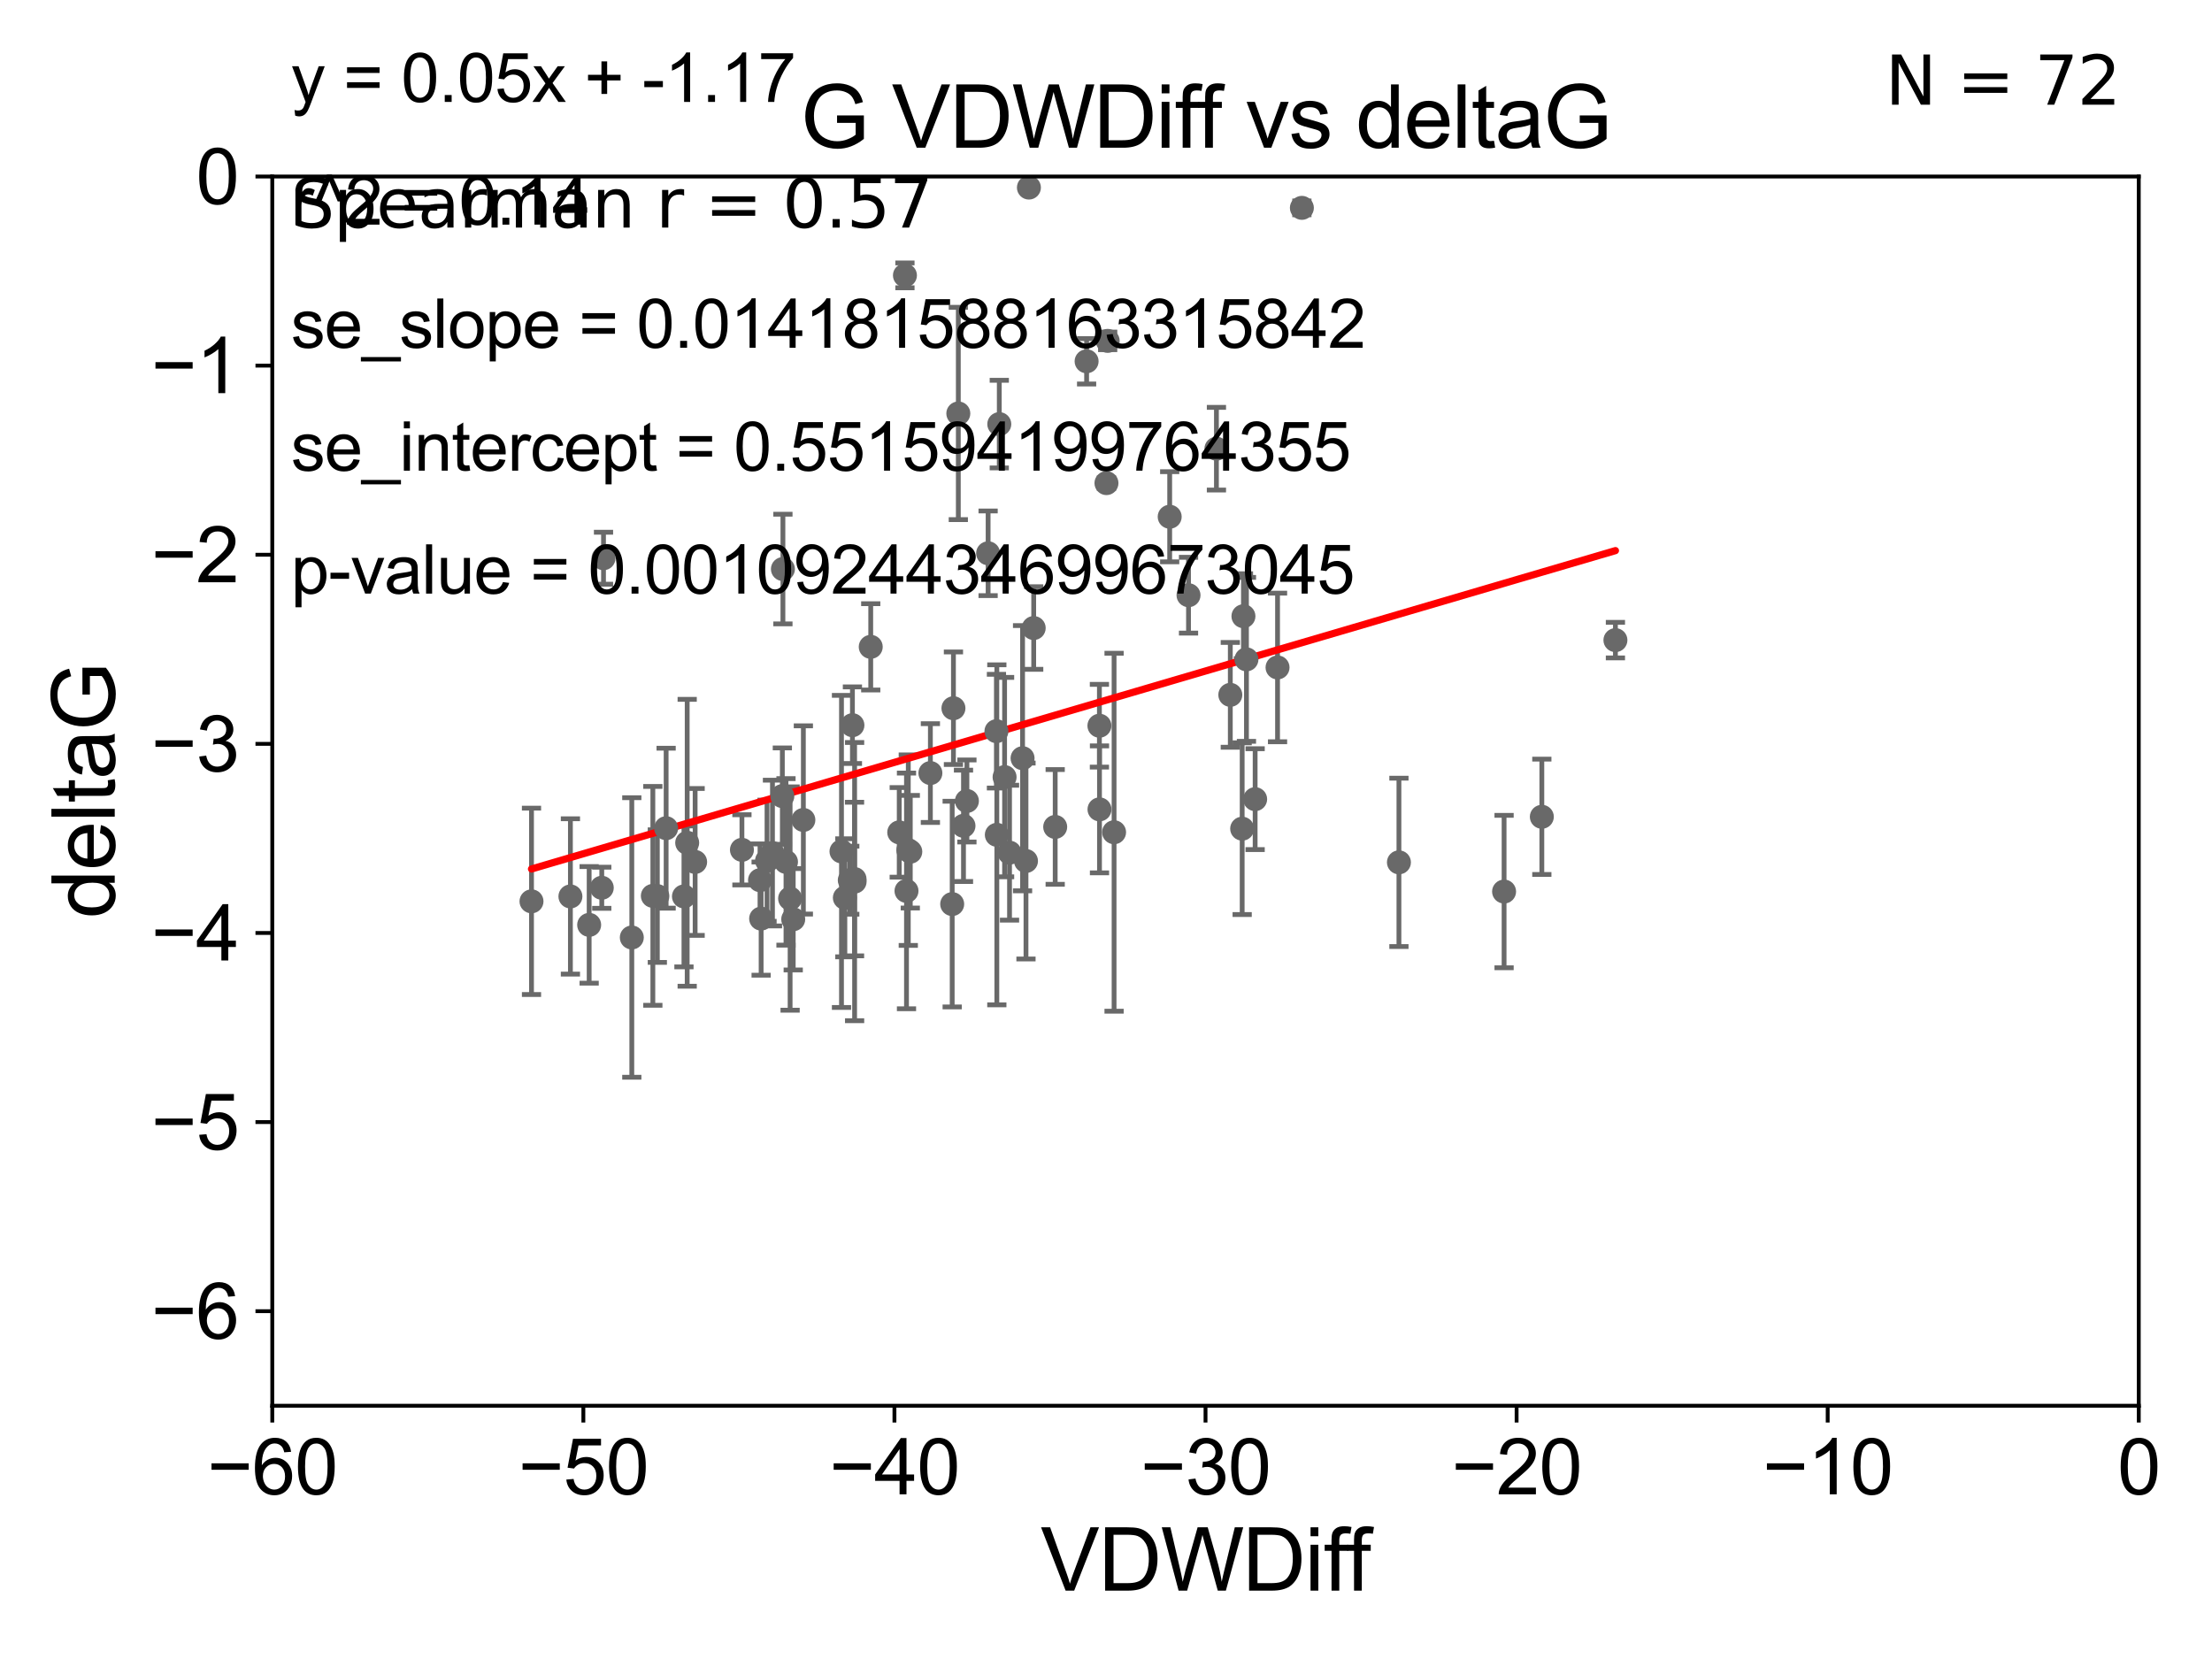 <?xml version="1.0" encoding="utf-8" standalone="no"?>
<!DOCTYPE svg PUBLIC "-//W3C//DTD SVG 1.1//EN"
  "http://www.w3.org/Graphics/SVG/1.1/DTD/svg11.dtd">
<svg xmlns:xlink="http://www.w3.org/1999/xlink" width="460.8pt" height="345.6pt" viewBox="0 0 460.8 345.6" xmlns="http://www.w3.org/2000/svg" version="1.1">
 <defs>
  <style type="text/css">*{stroke-linejoin: round; stroke-linecap: butt}</style>
 </defs>
 <g id="figure_1">
  <g id="patch_1">
   <path d="M 0 345.6 
L 460.8 345.6 
L 460.8 0 
L 0 0 
z
" style="fill: #ffffff"/>
  </g>
  <g id="axes_1">
   <g id="patch_2">
    <path d="M 56.72 292.84 
L 445.545 292.84 
L 445.545 36.775 
L 56.72 36.775 
z
" style="fill: #ffffff"/>
   </g>
   <g id="PathCollection_1">
    <defs>
     <path id="m9759bff5b0" d="M 0 1.118 
C 0.297 1.118 0.581 1 0.791 0.791 
C 1 0.581 1.118 0.297 1.118 0 
C 1.118 -0.297 1 -0.581 0.791 -0.791 
C 0.581 -1 0.297 -1.118 0 -1.118 
C -0.297 -1.118 -0.581 -1 -0.791 -0.791 
C -1 -0.581 -1.118 -0.297 -1.118 0 
C -1.118 0.297 -1 0.581 -0.791 0.791 
C -0.581 1 -0.297 1.118 0 1.118 
z
" style="stroke: #696969"/>
    </defs>
    <g clip-path="url(#p2f717ca258)">
     <use xlink:href="#m9759bff5b0" x="158.326" y="183.361" style="fill: #696969; stroke: #696969"/>
     <use xlink:href="#m9759bff5b0" x="136.001" y="186.627" style="fill: #696969; stroke: #696969"/>
     <use xlink:href="#m9759bff5b0" x="160.919" y="177.712" style="fill: #696969; stroke: #696969"/>
     <use xlink:href="#m9759bff5b0" x="110.721" y="187.766" style="fill: #696969; stroke: #696969"/>
     <use xlink:href="#m9759bff5b0" x="177.024" y="183.361" style="fill: #696969; stroke: #696969"/>
     <use xlink:href="#m9759bff5b0" x="159.786" y="179.304" style="fill: #696969; stroke: #696969"/>
     <use xlink:href="#m9759bff5b0" x="158.558" y="191.362" style="fill: #696969; stroke: #696969"/>
     <use xlink:href="#m9759bff5b0" x="136.936" y="186.675" style="fill: #696969; stroke: #696969"/>
     <use xlink:href="#m9759bff5b0" x="122.733" y="192.668" style="fill: #696969; stroke: #696969"/>
     <use xlink:href="#m9759bff5b0" x="167.356" y="170.809" style="fill: #696969; stroke: #696969"/>
     <use xlink:href="#m9759bff5b0" x="187.327" y="173.397" style="fill: #696969; stroke: #696969"/>
     <use xlink:href="#m9759bff5b0" x="143.154" y="175.566" style="fill: #696969; stroke: #696969"/>
     <use xlink:href="#m9759bff5b0" x="118.828" y="186.743" style="fill: #696969; stroke: #696969"/>
     <use xlink:href="#m9759bff5b0" x="178.015" y="183.121" style="fill: #696969; stroke: #696969"/>
     <use xlink:href="#m9759bff5b0" x="138.767" y="172.527" style="fill: #696969; stroke: #696969"/>
     <use xlink:href="#m9759bff5b0" x="142.48" y="186.741" style="fill: #696969; stroke: #696969"/>
     <use xlink:href="#m9759bff5b0" x="188.839" y="185.595" style="fill: #696969; stroke: #696969"/>
     <use xlink:href="#m9759bff5b0" x="163.736" y="179.547" style="fill: #696969; stroke: #696969"/>
     <use xlink:href="#m9759bff5b0" x="162.976" y="165.842" style="fill: #696969; stroke: #696969"/>
     <use xlink:href="#m9759bff5b0" x="178.03" y="183.656" style="fill: #696969; stroke: #696969"/>
     <use xlink:href="#m9759bff5b0" x="175.297" y="177.365" style="fill: #696969; stroke: #696969"/>
     <use xlink:href="#m9759bff5b0" x="131.617" y="195.295" style="fill: #696969; stroke: #696969"/>
     <use xlink:href="#m9759bff5b0" x="177.576" y="151.072" style="fill: #696969; stroke: #696969"/>
     <use xlink:href="#m9759bff5b0" x="176" y="187.024" style="fill: #696969; stroke: #696969"/>
     <use xlink:href="#m9759bff5b0" x="125.722" y="116.288" style="fill: #696969; stroke: #696969"/>
     <use xlink:href="#m9759bff5b0" x="199.635" y="86.133" style="fill: #696969; stroke: #696969"/>
     <use xlink:href="#m9759bff5b0" x="164.595" y="187.184" style="fill: #696969; stroke: #696969"/>
     <use xlink:href="#m9759bff5b0" x="125.359" y="184.94" style="fill: #696969; stroke: #696969"/>
     <use xlink:href="#m9759bff5b0" x="144.808" y="179.561" style="fill: #696969; stroke: #696969"/>
     <use xlink:href="#m9759bff5b0" x="165.243" y="191.497" style="fill: #696969; stroke: #696969"/>
     <use xlink:href="#m9759bff5b0" x="163.097" y="118.544" style="fill: #696969; stroke: #696969"/>
     <use xlink:href="#m9759bff5b0" x="219.816" y="172.264" style="fill: #696969; stroke: #696969"/>
     <use xlink:href="#m9759bff5b0" x="207.578" y="152.317" style="fill: #696969; stroke: #696969"/>
     <use xlink:href="#m9759bff5b0" x="229.028" y="151.181" style="fill: #696969; stroke: #696969"/>
     <use xlink:href="#m9759bff5b0" x="188.516" y="57.363" style="fill: #696969; stroke: #696969"/>
     <use xlink:href="#m9759bff5b0" x="181.39" y="134.75" style="fill: #696969; stroke: #696969"/>
     <use xlink:href="#m9759bff5b0" x="198.358" y="188.337" style="fill: #696969; stroke: #696969"/>
     <use xlink:href="#m9759bff5b0" x="189.213" y="177.103" style="fill: #696969; stroke: #696969"/>
     <use xlink:href="#m9759bff5b0" x="229.045" y="168.607" style="fill: #696969; stroke: #696969"/>
     <use xlink:href="#m9759bff5b0" x="208.169" y="88.35" style="fill: #696969; stroke: #696969"/>
     <use xlink:href="#m9759bff5b0" x="154.558" y="177.035" style="fill: #696969; stroke: #696969"/>
     <use xlink:href="#m9759bff5b0" x="210.303" y="177.627" style="fill: #696969; stroke: #696969"/>
     <use xlink:href="#m9759bff5b0" x="189.631" y="177.423" style="fill: #696969; stroke: #696969"/>
     <use xlink:href="#m9759bff5b0" x="201.426" y="166.859" style="fill: #696969; stroke: #696969"/>
     <use xlink:href="#m9759bff5b0" x="215.339" y="130.831" style="fill: #696969; stroke: #696969"/>
     <use xlink:href="#m9759bff5b0" x="213.019" y="157.948" style="fill: #696969; stroke: #696969"/>
     <use xlink:href="#m9759bff5b0" x="214.341" y="39.074" style="fill: #696969; stroke: #696969"/>
     <use xlink:href="#m9759bff5b0" x="266.135" y="139.042" style="fill: #696969; stroke: #696969"/>
     <use xlink:href="#m9759bff5b0" x="205.842" y="115.259" style="fill: #696969; stroke: #696969"/>
     <use xlink:href="#m9759bff5b0" x="207.658" y="173.908" style="fill: #696969; stroke: #696969"/>
     <use xlink:href="#m9759bff5b0" x="232.083" y="173.37" style="fill: #696969; stroke: #696969"/>
     <use xlink:href="#m9759bff5b0" x="253.405" y="93.472" style="fill: #696969; stroke: #696969"/>
     <use xlink:href="#m9759bff5b0" x="230.496" y="100.642" style="fill: #696969; stroke: #696969"/>
     <use xlink:href="#m9759bff5b0" x="198.62" y="147.535" style="fill: #696969; stroke: #696969"/>
     <use xlink:href="#m9759bff5b0" x="200.713" y="172.036" style="fill: #696969; stroke: #696969"/>
     <use xlink:href="#m9759bff5b0" x="209.273" y="161.883" style="fill: #696969; stroke: #696969"/>
     <use xlink:href="#m9759bff5b0" x="193.817" y="161.044" style="fill: #696969; stroke: #696969"/>
     <use xlink:href="#m9759bff5b0" x="213.731" y="179.365" style="fill: #696969; stroke: #696969"/>
     <use xlink:href="#m9759bff5b0" x="259.659" y="137.356" style="fill: #696969; stroke: #696969"/>
     <use xlink:href="#m9759bff5b0" x="243.668" y="107.649" style="fill: #696969; stroke: #696969"/>
     <use xlink:href="#m9759bff5b0" x="259.032" y="128.37" style="fill: #696969; stroke: #696969"/>
     <use xlink:href="#m9759bff5b0" x="256.296" y="144.75" style="fill: #696969; stroke: #696969"/>
     <use xlink:href="#m9759bff5b0" x="258.766" y="172.629" style="fill: #696969; stroke: #696969"/>
     <use xlink:href="#m9759bff5b0" x="313.328" y="185.726" style="fill: #696969; stroke: #696969"/>
     <use xlink:href="#m9759bff5b0" x="291.423" y="179.642" style="fill: #696969; stroke: #696969"/>
     <use xlink:href="#m9759bff5b0" x="261.469" y="166.478" style="fill: #696969; stroke: #696969"/>
     <use xlink:href="#m9759bff5b0" x="247.59" y="123.993" style="fill: #696969; stroke: #696969"/>
     <use xlink:href="#m9759bff5b0" x="226.36" y="75.265" style="fill: #696969; stroke: #696969"/>
     <use xlink:href="#m9759bff5b0" x="271.205" y="43.3" style="fill: #696969; stroke: #696969"/>
     <use xlink:href="#m9759bff5b0" x="230.75" y="71.012" style="fill: #696969; stroke: #696969"/>
     <use xlink:href="#m9759bff5b0" x="336.522" y="133.35" style="fill: #696969; stroke: #696969"/>
     <use xlink:href="#m9759bff5b0" x="321.193" y="170.152" style="fill: #696969; stroke: #696969"/>
    </g>
   </g>
   <g id="matplotlib.axis_1">
    <g id="xtick_1">
     <g id="line2d_1">
      <defs>
       <path id="ma02355dbfb" d="M 0 0 
L 0 3.5 
" style="stroke: #000000; stroke-width: 0.8"/>
      </defs>
      <g>
       <use xlink:href="#ma02355dbfb" x="56.72" y="292.84" style="stroke: #000000; stroke-width: 0.8"/>
      </g>
     </g>
     <g id="text_1">
      <!-- −60 -->
      <g transform="translate(43.15 311.293)scale(0.16 -0.16)">
       <defs>
        <path id="ArialMT-2212" d="M 3381 1997 
L 356 1997 
L 356 2522 
L 3381 2522 
L 3381 1997 
z
" transform="scale(0.016)"/>
        <path id="ArialMT-36" d="M 3184 3459 
L 2625 3416 
Q 2550 3747 2413 3897 
Q 2184 4138 1850 4138 
Q 1581 4138 1378 3988 
Q 1113 3794 959 3422 
Q 806 3050 800 2363 
Q 1003 2672 1297 2822 
Q 1591 2972 1913 2972 
Q 2475 2972 2870 2558 
Q 3266 2144 3266 1488 
Q 3266 1056 3080 686 
Q 2894 316 2569 119 
Q 2244 -78 1831 -78 
Q 1128 -78 684 439 
Q 241 956 241 2144 
Q 241 3472 731 4075 
Q 1159 4600 1884 4600 
Q 2425 4600 2770 4297 
Q 3116 3994 3184 3459 
z
M 888 1484 
Q 888 1194 1011 928 
Q 1134 663 1356 523 
Q 1578 384 1822 384 
Q 2178 384 2434 671 
Q 2691 959 2691 1453 
Q 2691 1928 2437 2201 
Q 2184 2475 1800 2475 
Q 1419 2475 1153 2201 
Q 888 1928 888 1484 
z
" transform="scale(0.016)"/>
        <path id="ArialMT-30" d="M 266 2259 
Q 266 3072 433 3567 
Q 600 4063 929 4331 
Q 1259 4600 1759 4600 
Q 2128 4600 2406 4451 
Q 2684 4303 2865 4023 
Q 3047 3744 3150 3342 
Q 3253 2941 3253 2259 
Q 3253 1453 3087 958 
Q 2922 463 2592 192 
Q 2263 -78 1759 -78 
Q 1097 -78 719 397 
Q 266 969 266 2259 
z
M 844 2259 
Q 844 1131 1108 757 
Q 1372 384 1759 384 
Q 2147 384 2411 759 
Q 2675 1134 2675 2259 
Q 2675 3391 2411 3762 
Q 2147 4134 1753 4134 
Q 1366 4134 1134 3806 
Q 844 3388 844 2259 
z
" transform="scale(0.016)"/>
       </defs>
       <use xlink:href="#ArialMT-2212"/>
       <use xlink:href="#ArialMT-36" x="58.398"/>
       <use xlink:href="#ArialMT-30" x="114.014"/>
      </g>
     </g>
    </g>
    <g id="xtick_2">
     <g id="line2d_2">
      <g>
       <use xlink:href="#ma02355dbfb" x="121.524" y="292.84" style="stroke: #000000; stroke-width: 0.8"/>
      </g>
     </g>
     <g id="text_2">
      <!-- −50 -->
      <g transform="translate(107.954 311.293)scale(0.16 -0.16)">
       <defs>
        <path id="ArialMT-35" d="M 266 1200 
L 856 1250 
Q 922 819 1161 601 
Q 1400 384 1738 384 
Q 2144 384 2425 690 
Q 2706 997 2706 1503 
Q 2706 1984 2436 2262 
Q 2166 2541 1728 2541 
Q 1456 2541 1237 2417 
Q 1019 2294 894 2097 
L 366 2166 
L 809 4519 
L 3088 4519 
L 3088 3981 
L 1259 3981 
L 1013 2750 
Q 1425 3038 1878 3038 
Q 2478 3038 2890 2622 
Q 3303 2206 3303 1553 
Q 3303 931 2941 478 
Q 2500 -78 1738 -78 
Q 1113 -78 717 272 
Q 322 622 266 1200 
z
" transform="scale(0.016)"/>
       </defs>
       <use xlink:href="#ArialMT-2212"/>
       <use xlink:href="#ArialMT-35" x="58.398"/>
       <use xlink:href="#ArialMT-30" x="114.014"/>
      </g>
     </g>
    </g>
    <g id="xtick_3">
     <g id="line2d_3">
      <g>
       <use xlink:href="#ma02355dbfb" x="186.328" y="292.84" style="stroke: #000000; stroke-width: 0.8"/>
      </g>
     </g>
     <g id="text_3">
      <!-- −40 -->
      <g transform="translate(172.758 311.293)scale(0.16 -0.16)">
       <defs>
        <path id="ArialMT-34" d="M 2069 0 
L 2069 1097 
L 81 1097 
L 81 1613 
L 2172 4581 
L 2631 4581 
L 2631 1613 
L 3250 1613 
L 3250 1097 
L 2631 1097 
L 2631 0 
L 2069 0 
z
M 2069 1613 
L 2069 3678 
L 634 1613 
L 2069 1613 
z
" transform="scale(0.016)"/>
       </defs>
       <use xlink:href="#ArialMT-2212"/>
       <use xlink:href="#ArialMT-34" x="58.398"/>
       <use xlink:href="#ArialMT-30" x="114.014"/>
      </g>
     </g>
    </g>
    <g id="xtick_4">
     <g id="line2d_4">
      <g>
       <use xlink:href="#ma02355dbfb" x="251.132" y="292.84" style="stroke: #000000; stroke-width: 0.8"/>
      </g>
     </g>
     <g id="text_4">
      <!-- −30 -->
      <g transform="translate(237.562 311.293)scale(0.16 -0.16)">
       <defs>
        <path id="ArialMT-33" d="M 269 1209 
L 831 1284 
Q 928 806 1161 595 
Q 1394 384 1728 384 
Q 2125 384 2398 659 
Q 2672 934 2672 1341 
Q 2672 1728 2419 1979 
Q 2166 2231 1775 2231 
Q 1616 2231 1378 2169 
L 1441 2663 
Q 1497 2656 1531 2656 
Q 1891 2656 2178 2843 
Q 2466 3031 2466 3422 
Q 2466 3731 2256 3934 
Q 2047 4138 1716 4138 
Q 1388 4138 1169 3931 
Q 950 3725 888 3313 
L 325 3413 
Q 428 3978 793 4289 
Q 1159 4600 1703 4600 
Q 2078 4600 2393 4439 
Q 2709 4278 2876 4000 
Q 3044 3722 3044 3409 
Q 3044 3113 2884 2869 
Q 2725 2625 2413 2481 
Q 2819 2388 3044 2092 
Q 3269 1797 3269 1353 
Q 3269 753 2831 336 
Q 2394 -81 1725 -81 
Q 1122 -81 723 278 
Q 325 638 269 1209 
z
" transform="scale(0.016)"/>
       </defs>
       <use xlink:href="#ArialMT-2212"/>
       <use xlink:href="#ArialMT-33" x="58.398"/>
       <use xlink:href="#ArialMT-30" x="114.014"/>
      </g>
     </g>
    </g>
    <g id="xtick_5">
     <g id="line2d_5">
      <g>
       <use xlink:href="#ma02355dbfb" x="315.937" y="292.84" style="stroke: #000000; stroke-width: 0.8"/>
      </g>
     </g>
     <g id="text_5">
      <!-- −20 -->
      <g transform="translate(302.367 311.293)scale(0.16 -0.16)">
       <defs>
        <path id="ArialMT-32" d="M 3222 541 
L 3222 0 
L 194 0 
Q 188 203 259 391 
Q 375 700 629 1000 
Q 884 1300 1366 1694 
Q 2113 2306 2375 2664 
Q 2638 3022 2638 3341 
Q 2638 3675 2398 3904 
Q 2159 4134 1775 4134 
Q 1369 4134 1125 3890 
Q 881 3647 878 3216 
L 300 3275 
Q 359 3922 746 4261 
Q 1134 4600 1788 4600 
Q 2447 4600 2831 4234 
Q 3216 3869 3216 3328 
Q 3216 3053 3103 2787 
Q 2991 2522 2730 2228 
Q 2469 1934 1863 1422 
Q 1356 997 1212 845 
Q 1069 694 975 541 
L 3222 541 
z
" transform="scale(0.016)"/>
       </defs>
       <use xlink:href="#ArialMT-2212"/>
       <use xlink:href="#ArialMT-32" x="58.398"/>
       <use xlink:href="#ArialMT-30" x="114.014"/>
      </g>
     </g>
    </g>
    <g id="xtick_6">
     <g id="line2d_6">
      <g>
       <use xlink:href="#ma02355dbfb" x="380.741" y="292.84" style="stroke: #000000; stroke-width: 0.8"/>
      </g>
     </g>
     <g id="text_6">
      <!-- −10 -->
      <g transform="translate(367.171 311.293)scale(0.16 -0.16)">
       <defs>
        <path id="ArialMT-31" d="M 2384 0 
L 1822 0 
L 1822 3584 
Q 1619 3391 1289 3197 
Q 959 3003 697 2906 
L 697 3450 
Q 1169 3672 1522 3987 
Q 1875 4303 2022 4600 
L 2384 4600 
L 2384 0 
z
" transform="scale(0.016)"/>
       </defs>
       <use xlink:href="#ArialMT-2212"/>
       <use xlink:href="#ArialMT-31" x="58.398"/>
       <use xlink:href="#ArialMT-30" x="114.014"/>
      </g>
     </g>
    </g>
    <g id="xtick_7">
     <g id="line2d_7">
      <g>
       <use xlink:href="#ma02355dbfb" x="445.545" y="292.84" style="stroke: #000000; stroke-width: 0.8"/>
      </g>
     </g>
     <g id="text_7">
      <!-- 0 -->
      <g transform="translate(441.096 311.293)scale(0.16 -0.16)">
       <use xlink:href="#ArialMT-30"/>
      </g>
     </g>
    </g>
    <g id="text_8">
     <!-- VDWDiff -->
     <g transform="translate(216.792 331.357)scale(0.18 -0.18)">
      <defs>
       <path id="ArialMT-56" d="M 1803 0 
L 28 4581 
L 684 4581 
L 1875 1253 
Q 2019 853 2116 503 
Q 2222 878 2363 1253 
L 3600 4581 
L 4219 4581 
L 2425 0 
L 1803 0 
z
" transform="scale(0.016)"/>
       <path id="ArialMT-44" d="M 494 0 
L 494 4581 
L 2072 4581 
Q 2606 4581 2888 4516 
Q 3281 4425 3559 4188 
Q 3922 3881 4101 3404 
Q 4281 2928 4281 2316 
Q 4281 1794 4159 1391 
Q 4038 988 3847 723 
Q 3656 459 3429 307 
Q 3203 156 2883 78 
Q 2563 0 2147 0 
L 494 0 
z
M 1100 541 
L 2078 541 
Q 2531 541 2789 625 
Q 3047 709 3200 863 
Q 3416 1078 3536 1442 
Q 3656 1806 3656 2325 
Q 3656 3044 3420 3430 
Q 3184 3816 2847 3947 
Q 2603 4041 2063 4041 
L 1100 4041 
L 1100 541 
z
" transform="scale(0.016)"/>
       <path id="ArialMT-57" d="M 1294 0 
L 78 4581 
L 700 4581 
L 1397 1578 
Q 1509 1106 1591 641 
Q 1766 1375 1797 1488 
L 2669 4581 
L 3400 4581 
L 4056 2263 
Q 4303 1400 4413 641 
Q 4500 1075 4641 1638 
L 5359 4581 
L 5969 4581 
L 4713 0 
L 4128 0 
L 3163 3491 
Q 3041 3928 3019 4028 
Q 2947 3713 2884 3491 
L 1913 0 
L 1294 0 
z
" transform="scale(0.016)"/>
       <path id="ArialMT-69" d="M 425 3934 
L 425 4581 
L 988 4581 
L 988 3934 
L 425 3934 
z
M 425 0 
L 425 3319 
L 988 3319 
L 988 0 
L 425 0 
z
" transform="scale(0.016)"/>
       <path id="ArialMT-66" d="M 556 0 
L 556 2881 
L 59 2881 
L 59 3319 
L 556 3319 
L 556 3672 
Q 556 4006 616 4169 
Q 697 4388 901 4523 
Q 1106 4659 1475 4659 
Q 1713 4659 2000 4603 
L 1916 4113 
Q 1741 4144 1584 4144 
Q 1328 4144 1222 4034 
Q 1116 3925 1116 3625 
L 1116 3319 
L 1763 3319 
L 1763 2881 
L 1116 2881 
L 1116 0 
L 556 0 
z
" transform="scale(0.016)"/>
      </defs>
      <use xlink:href="#ArialMT-56"/>
      <use xlink:href="#ArialMT-44" x="66.699"/>
      <use xlink:href="#ArialMT-57" x="138.916"/>
      <use xlink:href="#ArialMT-44" x="233.301"/>
      <use xlink:href="#ArialMT-69" x="305.518"/>
      <use xlink:href="#ArialMT-66" x="327.734"/>
      <use xlink:href="#ArialMT-66" x="353.768"/>
     </g>
    </g>
   </g>
   <g id="matplotlib.axis_2">
    <g id="ytick_1">
     <g id="line2d_8">
      <defs>
       <path id="me21d5f994a" d="M 0 0 
L -3.5 0 
" style="stroke: #000000; stroke-width: 0.8"/>
      </defs>
      <g>
       <use xlink:href="#me21d5f994a" x="56.72" y="273.143" style="stroke: #000000; stroke-width: 0.8"/>
      </g>
     </g>
     <g id="text_9">
      <!-- −6 -->
      <g transform="translate(31.477 278.869)scale(0.16 -0.16)">
       <use xlink:href="#ArialMT-2212"/>
       <use xlink:href="#ArialMT-36" x="58.398"/>
      </g>
     </g>
    </g>
    <g id="ytick_2">
     <g id="line2d_9">
      <g>
       <use xlink:href="#me21d5f994a" x="56.72" y="233.748" style="stroke: #000000; stroke-width: 0.8"/>
      </g>
     </g>
     <g id="text_10">
      <!-- −5 -->
      <g transform="translate(31.477 239.474)scale(0.16 -0.16)">
       <use xlink:href="#ArialMT-2212"/>
       <use xlink:href="#ArialMT-35" x="58.398"/>
      </g>
     </g>
    </g>
    <g id="ytick_3">
     <g id="line2d_10">
      <g>
       <use xlink:href="#me21d5f994a" x="56.72" y="194.353" style="stroke: #000000; stroke-width: 0.8"/>
      </g>
     </g>
     <g id="text_11">
      <!-- −4 -->
      <g transform="translate(31.477 200.08)scale(0.16 -0.16)">
       <use xlink:href="#ArialMT-2212"/>
       <use xlink:href="#ArialMT-34" x="58.398"/>
      </g>
     </g>
    </g>
    <g id="ytick_4">
     <g id="line2d_11">
      <g>
       <use xlink:href="#me21d5f994a" x="56.72" y="154.959" style="stroke: #000000; stroke-width: 0.8"/>
      </g>
     </g>
     <g id="text_12">
      <!-- −3 -->
      <g transform="translate(31.477 160.685)scale(0.16 -0.16)">
       <use xlink:href="#ArialMT-2212"/>
       <use xlink:href="#ArialMT-33" x="58.398"/>
      </g>
     </g>
    </g>
    <g id="ytick_5">
     <g id="line2d_12">
      <g>
       <use xlink:href="#me21d5f994a" x="56.72" y="115.564" style="stroke: #000000; stroke-width: 0.8"/>
      </g>
     </g>
     <g id="text_13">
      <!-- −2 -->
      <g transform="translate(31.477 121.29)scale(0.16 -0.16)">
       <use xlink:href="#ArialMT-2212"/>
       <use xlink:href="#ArialMT-32" x="58.398"/>
      </g>
     </g>
    </g>
    <g id="ytick_6">
     <g id="line2d_13">
      <g>
       <use xlink:href="#me21d5f994a" x="56.72" y="76.17" style="stroke: #000000; stroke-width: 0.8"/>
      </g>
     </g>
     <g id="text_14">
      <!-- −1 -->
      <g transform="translate(31.477 81.896)scale(0.16 -0.16)">
       <use xlink:href="#ArialMT-2212"/>
       <use xlink:href="#ArialMT-31" x="58.398"/>
      </g>
     </g>
    </g>
    <g id="ytick_7">
     <g id="line2d_14">
      <g>
       <use xlink:href="#me21d5f994a" x="56.72" y="36.775" style="stroke: #000000; stroke-width: 0.8"/>
      </g>
     </g>
     <g id="text_15">
      <!-- 0 -->
      <g transform="translate(40.822 42.501)scale(0.16 -0.16)">
       <use xlink:href="#ArialMT-30"/>
      </g>
     </g>
    </g>
    <g id="text_16">
     <!-- deltaG -->
     <g transform="translate(23.9 191.322)rotate(-90)scale(0.18 -0.18)">
      <defs>
       <path id="ArialMT-64" d="M 2575 0 
L 2575 419 
Q 2259 -75 1647 -75 
Q 1250 -75 917 144 
Q 584 363 401 755 
Q 219 1147 219 1656 
Q 219 2153 384 2558 
Q 550 2963 881 3178 
Q 1213 3394 1622 3394 
Q 1922 3394 2156 3267 
Q 2391 3141 2538 2938 
L 2538 4581 
L 3097 4581 
L 3097 0 
L 2575 0 
z
M 797 1656 
Q 797 1019 1065 703 
Q 1334 388 1700 388 
Q 2069 388 2326 689 
Q 2584 991 2584 1609 
Q 2584 2291 2321 2609 
Q 2059 2928 1675 2928 
Q 1300 2928 1048 2622 
Q 797 2316 797 1656 
z
" transform="scale(0.016)"/>
       <path id="ArialMT-65" d="M 2694 1069 
L 3275 997 
Q 3138 488 2766 206 
Q 2394 -75 1816 -75 
Q 1088 -75 661 373 
Q 234 822 234 1631 
Q 234 2469 665 2931 
Q 1097 3394 1784 3394 
Q 2450 3394 2872 2941 
Q 3294 2488 3294 1666 
Q 3294 1616 3291 1516 
L 816 1516 
Q 847 969 1125 678 
Q 1403 388 1819 388 
Q 2128 388 2347 550 
Q 2566 713 2694 1069 
z
M 847 1978 
L 2700 1978 
Q 2663 2397 2488 2606 
Q 2219 2931 1791 2931 
Q 1403 2931 1139 2672 
Q 875 2413 847 1978 
z
" transform="scale(0.016)"/>
       <path id="ArialMT-6c" d="M 409 0 
L 409 4581 
L 972 4581 
L 972 0 
L 409 0 
z
" transform="scale(0.016)"/>
       <path id="ArialMT-74" d="M 1650 503 
L 1731 6 
Q 1494 -44 1306 -44 
Q 1000 -44 831 53 
Q 663 150 594 308 
Q 525 466 525 972 
L 525 2881 
L 113 2881 
L 113 3319 
L 525 3319 
L 525 4141 
L 1084 4478 
L 1084 3319 
L 1650 3319 
L 1650 2881 
L 1084 2881 
L 1084 941 
Q 1084 700 1114 631 
Q 1144 563 1211 522 
Q 1278 481 1403 481 
Q 1497 481 1650 503 
z
" transform="scale(0.016)"/>
       <path id="ArialMT-61" d="M 2588 409 
Q 2275 144 1986 34 
Q 1697 -75 1366 -75 
Q 819 -75 525 192 
Q 231 459 231 875 
Q 231 1119 342 1320 
Q 453 1522 633 1644 
Q 813 1766 1038 1828 
Q 1203 1872 1538 1913 
Q 2219 1994 2541 2106 
Q 2544 2222 2544 2253 
Q 2544 2597 2384 2738 
Q 2169 2928 1744 2928 
Q 1347 2928 1158 2789 
Q 969 2650 878 2297 
L 328 2372 
Q 403 2725 575 2942 
Q 747 3159 1072 3276 
Q 1397 3394 1825 3394 
Q 2250 3394 2515 3294 
Q 2781 3194 2906 3042 
Q 3031 2891 3081 2659 
Q 3109 2516 3109 2141 
L 3109 1391 
Q 3109 606 3145 398 
Q 3181 191 3288 0 
L 2700 0 
Q 2613 175 2588 409 
z
M 2541 1666 
Q 2234 1541 1622 1453 
Q 1275 1403 1131 1340 
Q 988 1278 909 1158 
Q 831 1038 831 891 
Q 831 666 1001 516 
Q 1172 366 1500 366 
Q 1825 366 2078 508 
Q 2331 650 2450 897 
Q 2541 1088 2541 1459 
L 2541 1666 
z
" transform="scale(0.016)"/>
       <path id="ArialMT-47" d="M 2638 1797 
L 2638 2334 
L 4578 2338 
L 4578 638 
Q 4131 281 3656 101 
Q 3181 -78 2681 -78 
Q 2006 -78 1454 211 
Q 903 500 622 1047 
Q 341 1594 341 2269 
Q 341 2938 620 3517 
Q 900 4097 1425 4378 
Q 1950 4659 2634 4659 
Q 3131 4659 3532 4498 
Q 3934 4338 4162 4050 
Q 4391 3763 4509 3300 
L 3963 3150 
Q 3859 3500 3706 3700 
Q 3553 3900 3268 4020 
Q 2984 4141 2638 4141 
Q 2222 4141 1919 4014 
Q 1616 3888 1430 3681 
Q 1244 3475 1141 3228 
Q 966 2803 966 2306 
Q 966 1694 1177 1281 
Q 1388 869 1791 669 
Q 2194 469 2647 469 
Q 3041 469 3416 620 
Q 3791 772 3984 944 
L 3984 1797 
L 2638 1797 
z
" transform="scale(0.016)"/>
      </defs>
      <use xlink:href="#ArialMT-64"/>
      <use xlink:href="#ArialMT-65" x="55.615"/>
      <use xlink:href="#ArialMT-6c" x="111.23"/>
      <use xlink:href="#ArialMT-74" x="133.447"/>
      <use xlink:href="#ArialMT-61" x="161.23"/>
      <use xlink:href="#ArialMT-47" x="216.846"/>
     </g>
    </g>
   </g>
   <g id="LineCollection_1">
    <path d="M 158.326 190.918 
L 158.326 175.804 
" clip-path="url(#p2f717ca258)" style="fill: none; stroke: #696969"/>
    <path d="M 136.001 209.422 
L 136.001 163.832 
" clip-path="url(#p2f717ca258)" style="fill: none; stroke: #696969"/>
    <path d="M 160.919 192.894 
L 160.919 162.53 
" clip-path="url(#p2f717ca258)" style="fill: none; stroke: #696969"/>
    <path d="M 110.721 207.177 
L 110.721 168.355 
" clip-path="url(#p2f717ca258)" style="fill: none; stroke: #696969"/>
    <path d="M 177.024 190.447 
L 177.024 176.274 
" clip-path="url(#p2f717ca258)" style="fill: none; stroke: #696969"/>
    <path d="M 159.786 191.921 
L 159.786 166.688 
" clip-path="url(#p2f717ca258)" style="fill: none; stroke: #696969"/>
    <path d="M 158.558 203.155 
L 158.558 179.569 
" clip-path="url(#p2f717ca258)" style="fill: none; stroke: #696969"/>
    <path d="M 136.936 200.482 
L 136.936 172.868 
" clip-path="url(#p2f717ca258)" style="fill: none; stroke: #696969"/>
    <path d="M 122.733 204.811 
L 122.733 180.525 
" clip-path="url(#p2f717ca258)" style="fill: none; stroke: #696969"/>
    <path d="M 167.356 190.416 
L 167.356 151.203 
" clip-path="url(#p2f717ca258)" style="fill: none; stroke: #696969"/>
    <path d="M 187.327 182.729 
L 187.327 164.065 
" clip-path="url(#p2f717ca258)" style="fill: none; stroke: #696969"/>
    <path d="M 143.154 205.447 
L 143.154 145.685 
" clip-path="url(#p2f717ca258)" style="fill: none; stroke: #696969"/>
    <path d="M 118.828 202.923 
L 118.828 170.563 
" clip-path="url(#p2f717ca258)" style="fill: none; stroke: #696969"/>
    <path d="M 178.015 199.12 
L 178.015 167.123 
" clip-path="url(#p2f717ca258)" style="fill: none; stroke: #696969"/>
    <path d="M 138.767 189.186 
L 138.767 155.867 
" clip-path="url(#p2f717ca258)" style="fill: none; stroke: #696969"/>
    <path d="M 142.48 201.422 
L 142.48 172.061 
" clip-path="url(#p2f717ca258)" style="fill: none; stroke: #696969"/>
    <path d="M 188.839 210.144 
L 188.839 161.047 
" clip-path="url(#p2f717ca258)" style="fill: none; stroke: #696969"/>
    <path d="M 163.736 196.891 
L 163.736 162.203 
" clip-path="url(#p2f717ca258)" style="fill: none; stroke: #696969"/>
    <path d="M 162.976 175.881 
L 162.976 155.804 
" clip-path="url(#p2f717ca258)" style="fill: none; stroke: #696969"/>
    <path d="M 178.03 212.633 
L 178.03 154.679 
" clip-path="url(#p2f717ca258)" style="fill: none; stroke: #696969"/>
    <path d="M 175.297 209.872 
L 175.297 144.859 
" clip-path="url(#p2f717ca258)" style="fill: none; stroke: #696969"/>
    <path d="M 131.617 224.411 
L 131.617 166.18 
" clip-path="url(#p2f717ca258)" style="fill: none; stroke: #696969"/>
    <path d="M 177.576 159.052 
L 177.576 143.092 
" clip-path="url(#p2f717ca258)" style="fill: none; stroke: #696969"/>
    <path d="M 176 199.324 
L 176 174.725 
" clip-path="url(#p2f717ca258)" style="fill: none; stroke: #696969"/>
    <path d="M 125.722 121.701 
L 125.722 110.875 
" clip-path="url(#p2f717ca258)" style="fill: none; stroke: #696969"/>
    <path d="M 199.635 108.244 
L 199.635 64.022 
" clip-path="url(#p2f717ca258)" style="fill: none; stroke: #696969"/>
    <path d="M 164.595 210.444 
L 164.595 163.924 
" clip-path="url(#p2f717ca258)" style="fill: none; stroke: #696969"/>
    <path d="M 125.359 189.225 
L 125.359 180.655 
" clip-path="url(#p2f717ca258)" style="fill: none; stroke: #696969"/>
    <path d="M 144.808 194.86 
L 144.808 164.263 
" clip-path="url(#p2f717ca258)" style="fill: none; stroke: #696969"/>
    <path d="M 165.243 202.055 
L 165.243 180.939 
" clip-path="url(#p2f717ca258)" style="fill: none; stroke: #696969"/>
    <path d="M 163.097 129.964 
L 163.097 107.124 
" clip-path="url(#p2f717ca258)" style="fill: none; stroke: #696969"/>
    <path d="M 219.816 184.214 
L 219.816 160.315 
" clip-path="url(#p2f717ca258)" style="fill: none; stroke: #696969"/>
    <path d="M 207.578 164.165 
L 207.578 140.47 
" clip-path="url(#p2f717ca258)" style="fill: none; stroke: #696969"/>
    <path d="M 229.028 159.797 
L 229.028 142.564 
" clip-path="url(#p2f717ca258)" style="fill: none; stroke: #696969"/>
    <path d="M 188.516 59.954 
L 188.516 54.772 
" clip-path="url(#p2f717ca258)" style="fill: none; stroke: #696969"/>
    <path d="M 181.39 143.736 
L 181.39 125.764 
" clip-path="url(#p2f717ca258)" style="fill: none; stroke: #696969"/>
    <path d="M 198.358 209.758 
L 198.358 166.916 
" clip-path="url(#p2f717ca258)" style="fill: none; stroke: #696969"/>
    <path d="M 189.213 196.949 
L 189.213 157.257 
" clip-path="url(#p2f717ca258)" style="fill: none; stroke: #696969"/>
    <path d="M 229.045 181.833 
L 229.045 155.381 
" clip-path="url(#p2f717ca258)" style="fill: none; stroke: #696969"/>
    <path d="M 208.169 97.477 
L 208.169 79.222 
" clip-path="url(#p2f717ca258)" style="fill: none; stroke: #696969"/>
    <path d="M 154.558 184.347 
L 154.558 169.723 
" clip-path="url(#p2f717ca258)" style="fill: none; stroke: #696969"/>
    <path d="M 210.303 191.679 
L 210.303 163.576 
" clip-path="url(#p2f717ca258)" style="fill: none; stroke: #696969"/>
    <path d="M 189.631 189.152 
L 189.631 165.694 
" clip-path="url(#p2f717ca258)" style="fill: none; stroke: #696969"/>
    <path d="M 201.426 175.403 
L 201.426 158.316 
" clip-path="url(#p2f717ca258)" style="fill: none; stroke: #696969"/>
    <path d="M 215.339 139.431 
L 215.339 122.23 
" clip-path="url(#p2f717ca258)" style="fill: none; stroke: #696969"/>
    <path d="M 213.019 185.574 
L 213.019 130.321 
" clip-path="url(#p2f717ca258)" style="fill: none; stroke: #696969"/>
    <path d="M 214.341 39.661 
L 214.341 38.486 
" clip-path="url(#p2f717ca258)" style="fill: none; stroke: #696969"/>
    <path d="M 266.135 154.523 
L 266.135 123.56 
" clip-path="url(#p2f717ca258)" style="fill: none; stroke: #696969"/>
    <path d="M 205.842 124.077 
L 205.842 106.441 
" clip-path="url(#p2f717ca258)" style="fill: none; stroke: #696969"/>
    <path d="M 207.658 209.327 
L 207.658 138.489 
" clip-path="url(#p2f717ca258)" style="fill: none; stroke: #696969"/>
    <path d="M 232.083 210.653 
L 232.083 136.087 
" clip-path="url(#p2f717ca258)" style="fill: none; stroke: #696969"/>
    <path d="M 253.405 102.084 
L 253.405 84.861 
" clip-path="url(#p2f717ca258)" style="fill: none; stroke: #696969"/>
    <path d="M 230.496 101.753 
L 230.496 99.531 
" clip-path="url(#p2f717ca258)" style="fill: none; stroke: #696969"/>
    <path d="M 198.62 159.258 
L 198.62 135.813 
" clip-path="url(#p2f717ca258)" style="fill: none; stroke: #696969"/>
    <path d="M 200.713 183.631 
L 200.713 160.441 
" clip-path="url(#p2f717ca258)" style="fill: none; stroke: #696969"/>
    <path d="M 209.273 182.651 
L 209.273 141.115 
" clip-path="url(#p2f717ca258)" style="fill: none; stroke: #696969"/>
    <path d="M 193.817 171.332 
L 193.817 150.755 
" clip-path="url(#p2f717ca258)" style="fill: none; stroke: #696969"/>
    <path d="M 213.731 199.772 
L 213.731 158.959 
" clip-path="url(#p2f717ca258)" style="fill: none; stroke: #696969"/>
    <path d="M 259.659 154.429 
L 259.659 120.283 
" clip-path="url(#p2f717ca258)" style="fill: none; stroke: #696969"/>
    <path d="M 243.668 117.039 
L 243.668 98.26 
" clip-path="url(#p2f717ca258)" style="fill: none; stroke: #696969"/>
    <path d="M 259.032 137.214 
L 259.032 119.526 
" clip-path="url(#p2f717ca258)" style="fill: none; stroke: #696969"/>
    <path d="M 256.296 155.666 
L 256.296 133.834 
" clip-path="url(#p2f717ca258)" style="fill: none; stroke: #696969"/>
    <path d="M 258.766 190.515 
L 258.766 154.744 
" clip-path="url(#p2f717ca258)" style="fill: none; stroke: #696969"/>
    <path d="M 313.328 201.602 
L 313.328 169.849 
" clip-path="url(#p2f717ca258)" style="fill: none; stroke: #696969"/>
    <path d="M 291.423 197.176 
L 291.423 162.108 
" clip-path="url(#p2f717ca258)" style="fill: none; stroke: #696969"/>
    <path d="M 261.469 176.985 
L 261.469 155.97 
" clip-path="url(#p2f717ca258)" style="fill: none; stroke: #696969"/>
    <path d="M 247.59 131.889 
L 247.59 116.097 
" clip-path="url(#p2f717ca258)" style="fill: none; stroke: #696969"/>
    <path d="M 226.36 79.995 
L 226.36 70.535 
" clip-path="url(#p2f717ca258)" style="fill: none; stroke: #696969"/>
    <path d="M 271.205 44.74 
L 271.205 41.86 
" clip-path="url(#p2f717ca258)" style="fill: none; stroke: #696969"/>
    <path d="M 230.75 72.852 
L 230.75 69.172 
" clip-path="url(#p2f717ca258)" style="fill: none; stroke: #696969"/>
    <path d="M 336.522 137.057 
L 336.522 129.643 
" clip-path="url(#p2f717ca258)" style="fill: none; stroke: #696969"/>
    <path d="M 321.193 182.166 
L 321.193 158.137 
" clip-path="url(#p2f717ca258)" style="fill: none; stroke: #696969"/>
   </g>
   <g id="line2d_15">
    <defs>
     <path id="m62195de3e9" d="M 2 0 
L -2 -0 
" style="stroke: #696969"/>
    </defs>
    <g clip-path="url(#p2f717ca258)">
     <use xlink:href="#m62195de3e9" x="158.326" y="190.918" style="fill: #696969; stroke: #696969"/>
     <use xlink:href="#m62195de3e9" x="136.001" y="209.422" style="fill: #696969; stroke: #696969"/>
     <use xlink:href="#m62195de3e9" x="160.919" y="192.894" style="fill: #696969; stroke: #696969"/>
     <use xlink:href="#m62195de3e9" x="110.721" y="207.177" style="fill: #696969; stroke: #696969"/>
     <use xlink:href="#m62195de3e9" x="177.024" y="190.447" style="fill: #696969; stroke: #696969"/>
     <use xlink:href="#m62195de3e9" x="159.786" y="191.921" style="fill: #696969; stroke: #696969"/>
     <use xlink:href="#m62195de3e9" x="158.558" y="203.155" style="fill: #696969; stroke: #696969"/>
     <use xlink:href="#m62195de3e9" x="136.936" y="200.482" style="fill: #696969; stroke: #696969"/>
     <use xlink:href="#m62195de3e9" x="122.733" y="204.811" style="fill: #696969; stroke: #696969"/>
     <use xlink:href="#m62195de3e9" x="167.356" y="190.416" style="fill: #696969; stroke: #696969"/>
     <use xlink:href="#m62195de3e9" x="187.327" y="182.729" style="fill: #696969; stroke: #696969"/>
     <use xlink:href="#m62195de3e9" x="143.154" y="205.447" style="fill: #696969; stroke: #696969"/>
     <use xlink:href="#m62195de3e9" x="118.828" y="202.923" style="fill: #696969; stroke: #696969"/>
     <use xlink:href="#m62195de3e9" x="178.015" y="199.12" style="fill: #696969; stroke: #696969"/>
     <use xlink:href="#m62195de3e9" x="138.767" y="189.186" style="fill: #696969; stroke: #696969"/>
     <use xlink:href="#m62195de3e9" x="142.48" y="201.422" style="fill: #696969; stroke: #696969"/>
     <use xlink:href="#m62195de3e9" x="188.839" y="210.144" style="fill: #696969; stroke: #696969"/>
     <use xlink:href="#m62195de3e9" x="163.736" y="196.891" style="fill: #696969; stroke: #696969"/>
     <use xlink:href="#m62195de3e9" x="162.976" y="175.881" style="fill: #696969; stroke: #696969"/>
     <use xlink:href="#m62195de3e9" x="178.03" y="212.633" style="fill: #696969; stroke: #696969"/>
     <use xlink:href="#m62195de3e9" x="175.297" y="209.872" style="fill: #696969; stroke: #696969"/>
     <use xlink:href="#m62195de3e9" x="131.617" y="224.411" style="fill: #696969; stroke: #696969"/>
     <use xlink:href="#m62195de3e9" x="177.576" y="159.052" style="fill: #696969; stroke: #696969"/>
     <use xlink:href="#m62195de3e9" x="176" y="199.324" style="fill: #696969; stroke: #696969"/>
     <use xlink:href="#m62195de3e9" x="125.722" y="121.701" style="fill: #696969; stroke: #696969"/>
     <use xlink:href="#m62195de3e9" x="199.635" y="108.244" style="fill: #696969; stroke: #696969"/>
     <use xlink:href="#m62195de3e9" x="164.595" y="210.444" style="fill: #696969; stroke: #696969"/>
     <use xlink:href="#m62195de3e9" x="125.359" y="189.225" style="fill: #696969; stroke: #696969"/>
     <use xlink:href="#m62195de3e9" x="144.808" y="194.86" style="fill: #696969; stroke: #696969"/>
     <use xlink:href="#m62195de3e9" x="165.243" y="202.055" style="fill: #696969; stroke: #696969"/>
     <use xlink:href="#m62195de3e9" x="163.097" y="129.964" style="fill: #696969; stroke: #696969"/>
     <use xlink:href="#m62195de3e9" x="219.816" y="184.214" style="fill: #696969; stroke: #696969"/>
     <use xlink:href="#m62195de3e9" x="207.578" y="164.165" style="fill: #696969; stroke: #696969"/>
     <use xlink:href="#m62195de3e9" x="229.028" y="159.797" style="fill: #696969; stroke: #696969"/>
     <use xlink:href="#m62195de3e9" x="188.516" y="59.954" style="fill: #696969; stroke: #696969"/>
     <use xlink:href="#m62195de3e9" x="181.39" y="143.736" style="fill: #696969; stroke: #696969"/>
     <use xlink:href="#m62195de3e9" x="198.358" y="209.758" style="fill: #696969; stroke: #696969"/>
     <use xlink:href="#m62195de3e9" x="189.213" y="196.949" style="fill: #696969; stroke: #696969"/>
     <use xlink:href="#m62195de3e9" x="229.045" y="181.833" style="fill: #696969; stroke: #696969"/>
     <use xlink:href="#m62195de3e9" x="208.169" y="97.477" style="fill: #696969; stroke: #696969"/>
     <use xlink:href="#m62195de3e9" x="154.558" y="184.347" style="fill: #696969; stroke: #696969"/>
     <use xlink:href="#m62195de3e9" x="210.303" y="191.679" style="fill: #696969; stroke: #696969"/>
     <use xlink:href="#m62195de3e9" x="189.631" y="189.152" style="fill: #696969; stroke: #696969"/>
     <use xlink:href="#m62195de3e9" x="201.426" y="175.403" style="fill: #696969; stroke: #696969"/>
     <use xlink:href="#m62195de3e9" x="215.339" y="139.431" style="fill: #696969; stroke: #696969"/>
     <use xlink:href="#m62195de3e9" x="213.019" y="185.574" style="fill: #696969; stroke: #696969"/>
     <use xlink:href="#m62195de3e9" x="214.341" y="39.661" style="fill: #696969; stroke: #696969"/>
     <use xlink:href="#m62195de3e9" x="266.135" y="154.523" style="fill: #696969; stroke: #696969"/>
     <use xlink:href="#m62195de3e9" x="205.842" y="124.077" style="fill: #696969; stroke: #696969"/>
     <use xlink:href="#m62195de3e9" x="207.658" y="209.327" style="fill: #696969; stroke: #696969"/>
     <use xlink:href="#m62195de3e9" x="232.083" y="210.653" style="fill: #696969; stroke: #696969"/>
     <use xlink:href="#m62195de3e9" x="253.405" y="102.084" style="fill: #696969; stroke: #696969"/>
     <use xlink:href="#m62195de3e9" x="230.496" y="101.753" style="fill: #696969; stroke: #696969"/>
     <use xlink:href="#m62195de3e9" x="198.62" y="159.258" style="fill: #696969; stroke: #696969"/>
     <use xlink:href="#m62195de3e9" x="200.713" y="183.631" style="fill: #696969; stroke: #696969"/>
     <use xlink:href="#m62195de3e9" x="209.273" y="182.651" style="fill: #696969; stroke: #696969"/>
     <use xlink:href="#m62195de3e9" x="193.817" y="171.332" style="fill: #696969; stroke: #696969"/>
     <use xlink:href="#m62195de3e9" x="213.731" y="199.772" style="fill: #696969; stroke: #696969"/>
     <use xlink:href="#m62195de3e9" x="259.659" y="154.429" style="fill: #696969; stroke: #696969"/>
     <use xlink:href="#m62195de3e9" x="243.668" y="117.039" style="fill: #696969; stroke: #696969"/>
     <use xlink:href="#m62195de3e9" x="259.032" y="137.214" style="fill: #696969; stroke: #696969"/>
     <use xlink:href="#m62195de3e9" x="256.296" y="155.666" style="fill: #696969; stroke: #696969"/>
     <use xlink:href="#m62195de3e9" x="258.766" y="190.515" style="fill: #696969; stroke: #696969"/>
     <use xlink:href="#m62195de3e9" x="313.328" y="201.602" style="fill: #696969; stroke: #696969"/>
     <use xlink:href="#m62195de3e9" x="291.423" y="197.176" style="fill: #696969; stroke: #696969"/>
     <use xlink:href="#m62195de3e9" x="261.469" y="176.985" style="fill: #696969; stroke: #696969"/>
     <use xlink:href="#m62195de3e9" x="247.59" y="131.889" style="fill: #696969; stroke: #696969"/>
     <use xlink:href="#m62195de3e9" x="226.36" y="79.995" style="fill: #696969; stroke: #696969"/>
     <use xlink:href="#m62195de3e9" x="271.205" y="44.74" style="fill: #696969; stroke: #696969"/>
     <use xlink:href="#m62195de3e9" x="230.75" y="72.852" style="fill: #696969; stroke: #696969"/>
     <use xlink:href="#m62195de3e9" x="336.522" y="137.057" style="fill: #696969; stroke: #696969"/>
     <use xlink:href="#m62195de3e9" x="321.193" y="182.166" style="fill: #696969; stroke: #696969"/>
    </g>
   </g>
   <g id="line2d_16">
    <g clip-path="url(#p2f717ca258)">
     <use xlink:href="#m62195de3e9" x="158.326" y="175.804" style="fill: #696969; stroke: #696969"/>
     <use xlink:href="#m62195de3e9" x="136.001" y="163.832" style="fill: #696969; stroke: #696969"/>
     <use xlink:href="#m62195de3e9" x="160.919" y="162.53" style="fill: #696969; stroke: #696969"/>
     <use xlink:href="#m62195de3e9" x="110.721" y="168.355" style="fill: #696969; stroke: #696969"/>
     <use xlink:href="#m62195de3e9" x="177.024" y="176.274" style="fill: #696969; stroke: #696969"/>
     <use xlink:href="#m62195de3e9" x="159.786" y="166.688" style="fill: #696969; stroke: #696969"/>
     <use xlink:href="#m62195de3e9" x="158.558" y="179.569" style="fill: #696969; stroke: #696969"/>
     <use xlink:href="#m62195de3e9" x="136.936" y="172.868" style="fill: #696969; stroke: #696969"/>
     <use xlink:href="#m62195de3e9" x="122.733" y="180.525" style="fill: #696969; stroke: #696969"/>
     <use xlink:href="#m62195de3e9" x="167.356" y="151.203" style="fill: #696969; stroke: #696969"/>
     <use xlink:href="#m62195de3e9" x="187.327" y="164.065" style="fill: #696969; stroke: #696969"/>
     <use xlink:href="#m62195de3e9" x="143.154" y="145.685" style="fill: #696969; stroke: #696969"/>
     <use xlink:href="#m62195de3e9" x="118.828" y="170.563" style="fill: #696969; stroke: #696969"/>
     <use xlink:href="#m62195de3e9" x="178.015" y="167.123" style="fill: #696969; stroke: #696969"/>
     <use xlink:href="#m62195de3e9" x="138.767" y="155.867" style="fill: #696969; stroke: #696969"/>
     <use xlink:href="#m62195de3e9" x="142.48" y="172.061" style="fill: #696969; stroke: #696969"/>
     <use xlink:href="#m62195de3e9" x="188.839" y="161.047" style="fill: #696969; stroke: #696969"/>
     <use xlink:href="#m62195de3e9" x="163.736" y="162.203" style="fill: #696969; stroke: #696969"/>
     <use xlink:href="#m62195de3e9" x="162.976" y="155.804" style="fill: #696969; stroke: #696969"/>
     <use xlink:href="#m62195de3e9" x="178.03" y="154.679" style="fill: #696969; stroke: #696969"/>
     <use xlink:href="#m62195de3e9" x="175.297" y="144.859" style="fill: #696969; stroke: #696969"/>
     <use xlink:href="#m62195de3e9" x="131.617" y="166.18" style="fill: #696969; stroke: #696969"/>
     <use xlink:href="#m62195de3e9" x="177.576" y="143.092" style="fill: #696969; stroke: #696969"/>
     <use xlink:href="#m62195de3e9" x="176" y="174.725" style="fill: #696969; stroke: #696969"/>
     <use xlink:href="#m62195de3e9" x="125.722" y="110.875" style="fill: #696969; stroke: #696969"/>
     <use xlink:href="#m62195de3e9" x="199.635" y="64.022" style="fill: #696969; stroke: #696969"/>
     <use xlink:href="#m62195de3e9" x="164.595" y="163.924" style="fill: #696969; stroke: #696969"/>
     <use xlink:href="#m62195de3e9" x="125.359" y="180.655" style="fill: #696969; stroke: #696969"/>
     <use xlink:href="#m62195de3e9" x="144.808" y="164.263" style="fill: #696969; stroke: #696969"/>
     <use xlink:href="#m62195de3e9" x="165.243" y="180.939" style="fill: #696969; stroke: #696969"/>
     <use xlink:href="#m62195de3e9" x="163.097" y="107.124" style="fill: #696969; stroke: #696969"/>
     <use xlink:href="#m62195de3e9" x="219.816" y="160.315" style="fill: #696969; stroke: #696969"/>
     <use xlink:href="#m62195de3e9" x="207.578" y="140.47" style="fill: #696969; stroke: #696969"/>
     <use xlink:href="#m62195de3e9" x="229.028" y="142.564" style="fill: #696969; stroke: #696969"/>
     <use xlink:href="#m62195de3e9" x="188.516" y="54.772" style="fill: #696969; stroke: #696969"/>
     <use xlink:href="#m62195de3e9" x="181.39" y="125.764" style="fill: #696969; stroke: #696969"/>
     <use xlink:href="#m62195de3e9" x="198.358" y="166.916" style="fill: #696969; stroke: #696969"/>
     <use xlink:href="#m62195de3e9" x="189.213" y="157.257" style="fill: #696969; stroke: #696969"/>
     <use xlink:href="#m62195de3e9" x="229.045" y="155.381" style="fill: #696969; stroke: #696969"/>
     <use xlink:href="#m62195de3e9" x="208.169" y="79.222" style="fill: #696969; stroke: #696969"/>
     <use xlink:href="#m62195de3e9" x="154.558" y="169.723" style="fill: #696969; stroke: #696969"/>
     <use xlink:href="#m62195de3e9" x="210.303" y="163.576" style="fill: #696969; stroke: #696969"/>
     <use xlink:href="#m62195de3e9" x="189.631" y="165.694" style="fill: #696969; stroke: #696969"/>
     <use xlink:href="#m62195de3e9" x="201.426" y="158.316" style="fill: #696969; stroke: #696969"/>
     <use xlink:href="#m62195de3e9" x="215.339" y="122.23" style="fill: #696969; stroke: #696969"/>
     <use xlink:href="#m62195de3e9" x="213.019" y="130.321" style="fill: #696969; stroke: #696969"/>
     <use xlink:href="#m62195de3e9" x="214.341" y="38.486" style="fill: #696969; stroke: #696969"/>
     <use xlink:href="#m62195de3e9" x="266.135" y="123.56" style="fill: #696969; stroke: #696969"/>
     <use xlink:href="#m62195de3e9" x="205.842" y="106.441" style="fill: #696969; stroke: #696969"/>
     <use xlink:href="#m62195de3e9" x="207.658" y="138.489" style="fill: #696969; stroke: #696969"/>
     <use xlink:href="#m62195de3e9" x="232.083" y="136.087" style="fill: #696969; stroke: #696969"/>
     <use xlink:href="#m62195de3e9" x="253.405" y="84.861" style="fill: #696969; stroke: #696969"/>
     <use xlink:href="#m62195de3e9" x="230.496" y="99.531" style="fill: #696969; stroke: #696969"/>
     <use xlink:href="#m62195de3e9" x="198.62" y="135.813" style="fill: #696969; stroke: #696969"/>
     <use xlink:href="#m62195de3e9" x="200.713" y="160.441" style="fill: #696969; stroke: #696969"/>
     <use xlink:href="#m62195de3e9" x="209.273" y="141.115" style="fill: #696969; stroke: #696969"/>
     <use xlink:href="#m62195de3e9" x="193.817" y="150.755" style="fill: #696969; stroke: #696969"/>
     <use xlink:href="#m62195de3e9" x="213.731" y="158.959" style="fill: #696969; stroke: #696969"/>
     <use xlink:href="#m62195de3e9" x="259.659" y="120.283" style="fill: #696969; stroke: #696969"/>
     <use xlink:href="#m62195de3e9" x="243.668" y="98.26" style="fill: #696969; stroke: #696969"/>
     <use xlink:href="#m62195de3e9" x="259.032" y="119.526" style="fill: #696969; stroke: #696969"/>
     <use xlink:href="#m62195de3e9" x="256.296" y="133.834" style="fill: #696969; stroke: #696969"/>
     <use xlink:href="#m62195de3e9" x="258.766" y="154.744" style="fill: #696969; stroke: #696969"/>
     <use xlink:href="#m62195de3e9" x="313.328" y="169.849" style="fill: #696969; stroke: #696969"/>
     <use xlink:href="#m62195de3e9" x="291.423" y="162.108" style="fill: #696969; stroke: #696969"/>
     <use xlink:href="#m62195de3e9" x="261.469" y="155.97" style="fill: #696969; stroke: #696969"/>
     <use xlink:href="#m62195de3e9" x="247.59" y="116.097" style="fill: #696969; stroke: #696969"/>
     <use xlink:href="#m62195de3e9" x="226.36" y="70.535" style="fill: #696969; stroke: #696969"/>
     <use xlink:href="#m62195de3e9" x="271.205" y="41.86" style="fill: #696969; stroke: #696969"/>
     <use xlink:href="#m62195de3e9" x="230.75" y="69.172" style="fill: #696969; stroke: #696969"/>
     <use xlink:href="#m62195de3e9" x="336.522" y="129.643" style="fill: #696969; stroke: #696969"/>
     <use xlink:href="#m62195de3e9" x="321.193" y="158.137" style="fill: #696969; stroke: #696969"/>
    </g>
   </g>
   <g id="line2d_17">
    <path d="M 158.326 167.043 
L 136.001 173.6 
L 160.919 166.282 
L 110.721 181.025 
L 177.024 161.551 
L 159.786 166.614 
L 158.558 166.975 
L 136.936 173.326 
L 122.733 177.497 
L 167.356 164.391 
L 187.327 158.525 
L 143.154 171.499 
L 118.828 178.644 
L 178.015 161.26 
L 138.767 172.788 
L 142.48 171.697 
L 188.839 158.081 
L 163.736 165.454 
L 162.976 165.677 
L 178.03 161.256 
L 175.297 162.058 
L 131.617 174.888 
L 177.576 161.389 
L 176 161.852 
L 125.722 176.619 
L 199.635 154.91 
L 164.595 165.202 
L 125.359 176.726 
L 144.808 171.013 
L 165.243 165.011 
L 163.097 165.642 
L 219.816 148.983 
L 207.578 152.577 
L 229.028 146.277 
L 188.516 158.176 
L 181.39 160.269 
L 198.358 155.285 
L 189.213 157.971 
L 229.045 146.272 
L 208.169 152.404 
L 154.558 168.15 
L 210.303 151.777 
L 189.631 157.848 
L 201.426 154.384 
L 215.339 150.298 
L 213.019 150.979 
L 214.341 150.591 
L 266.135 135.378 
L 205.842 153.087 
L 207.658 152.554 
L 232.083 145.38 
L 253.405 139.117 
L 230.496 145.846 
L 198.62 155.208 
L 200.713 154.594 
L 209.273 152.079 
L 193.817 156.619 
L 213.731 150.77 
L 259.659 137.28 
L 243.668 141.977 
L 259.032 137.465 
L 256.296 138.268 
L 258.766 137.543 
L 313.328 121.517 
L 291.423 127.951 
L 261.469 136.749 
L 247.59 140.825 
L 226.36 147.061 
L 271.205 133.889 
L 230.75 145.771 
L 336.522 114.705 
L 321.193 119.207 
" clip-path="url(#p2f717ca258)" style="fill: none; stroke: #ff0000; stroke-width: 1.5; stroke-linecap: square"/>
   </g>
   <g id="line2d_18">
    <defs>
     <path id="mc760e2eb6c" d="M 0 2 
C 0.53 2 1.039 1.789 1.414 1.414 
C 1.789 1.039 2 0.53 2 0 
C 2 -0.53 1.789 -1.039 1.414 -1.414 
C 1.039 -1.789 0.53 -2 0 -2 
C -0.53 -2 -1.039 -1.789 -1.414 -1.414 
C -1.789 -1.039 -2 -0.53 -2 0 
C -2 0.53 -1.789 1.039 -1.414 1.414 
C -1.039 1.789 -0.53 2 0 2 
z
" style="stroke: #696969"/>
    </defs>
    <g clip-path="url(#p2f717ca258)">
     <use xlink:href="#mc760e2eb6c" x="158.326" y="183.361" style="fill: #696969; stroke: #696969"/>
     <use xlink:href="#mc760e2eb6c" x="136.001" y="186.627" style="fill: #696969; stroke: #696969"/>
     <use xlink:href="#mc760e2eb6c" x="160.919" y="177.712" style="fill: #696969; stroke: #696969"/>
     <use xlink:href="#mc760e2eb6c" x="110.721" y="187.766" style="fill: #696969; stroke: #696969"/>
     <use xlink:href="#mc760e2eb6c" x="177.024" y="183.361" style="fill: #696969; stroke: #696969"/>
     <use xlink:href="#mc760e2eb6c" x="159.786" y="179.304" style="fill: #696969; stroke: #696969"/>
     <use xlink:href="#mc760e2eb6c" x="158.558" y="191.362" style="fill: #696969; stroke: #696969"/>
     <use xlink:href="#mc760e2eb6c" x="136.936" y="186.675" style="fill: #696969; stroke: #696969"/>
     <use xlink:href="#mc760e2eb6c" x="122.733" y="192.668" style="fill: #696969; stroke: #696969"/>
     <use xlink:href="#mc760e2eb6c" x="167.356" y="170.809" style="fill: #696969; stroke: #696969"/>
     <use xlink:href="#mc760e2eb6c" x="187.327" y="173.397" style="fill: #696969; stroke: #696969"/>
     <use xlink:href="#mc760e2eb6c" x="143.154" y="175.566" style="fill: #696969; stroke: #696969"/>
     <use xlink:href="#mc760e2eb6c" x="118.828" y="186.743" style="fill: #696969; stroke: #696969"/>
     <use xlink:href="#mc760e2eb6c" x="178.015" y="183.121" style="fill: #696969; stroke: #696969"/>
     <use xlink:href="#mc760e2eb6c" x="138.767" y="172.527" style="fill: #696969; stroke: #696969"/>
     <use xlink:href="#mc760e2eb6c" x="142.48" y="186.741" style="fill: #696969; stroke: #696969"/>
     <use xlink:href="#mc760e2eb6c" x="188.839" y="185.595" style="fill: #696969; stroke: #696969"/>
     <use xlink:href="#mc760e2eb6c" x="163.736" y="179.547" style="fill: #696969; stroke: #696969"/>
     <use xlink:href="#mc760e2eb6c" x="162.976" y="165.842" style="fill: #696969; stroke: #696969"/>
     <use xlink:href="#mc760e2eb6c" x="178.03" y="183.656" style="fill: #696969; stroke: #696969"/>
     <use xlink:href="#mc760e2eb6c" x="175.297" y="177.365" style="fill: #696969; stroke: #696969"/>
     <use xlink:href="#mc760e2eb6c" x="131.617" y="195.295" style="fill: #696969; stroke: #696969"/>
     <use xlink:href="#mc760e2eb6c" x="177.576" y="151.072" style="fill: #696969; stroke: #696969"/>
     <use xlink:href="#mc760e2eb6c" x="176" y="187.024" style="fill: #696969; stroke: #696969"/>
     <use xlink:href="#mc760e2eb6c" x="125.722" y="116.288" style="fill: #696969; stroke: #696969"/>
     <use xlink:href="#mc760e2eb6c" x="199.635" y="86.133" style="fill: #696969; stroke: #696969"/>
     <use xlink:href="#mc760e2eb6c" x="164.595" y="187.184" style="fill: #696969; stroke: #696969"/>
     <use xlink:href="#mc760e2eb6c" x="125.359" y="184.94" style="fill: #696969; stroke: #696969"/>
     <use xlink:href="#mc760e2eb6c" x="144.808" y="179.561" style="fill: #696969; stroke: #696969"/>
     <use xlink:href="#mc760e2eb6c" x="165.243" y="191.497" style="fill: #696969; stroke: #696969"/>
     <use xlink:href="#mc760e2eb6c" x="163.097" y="118.544" style="fill: #696969; stroke: #696969"/>
     <use xlink:href="#mc760e2eb6c" x="219.816" y="172.264" style="fill: #696969; stroke: #696969"/>
     <use xlink:href="#mc760e2eb6c" x="207.578" y="152.317" style="fill: #696969; stroke: #696969"/>
     <use xlink:href="#mc760e2eb6c" x="229.028" y="151.181" style="fill: #696969; stroke: #696969"/>
     <use xlink:href="#mc760e2eb6c" x="188.516" y="57.363" style="fill: #696969; stroke: #696969"/>
     <use xlink:href="#mc760e2eb6c" x="181.39" y="134.75" style="fill: #696969; stroke: #696969"/>
     <use xlink:href="#mc760e2eb6c" x="198.358" y="188.337" style="fill: #696969; stroke: #696969"/>
     <use xlink:href="#mc760e2eb6c" x="189.213" y="177.103" style="fill: #696969; stroke: #696969"/>
     <use xlink:href="#mc760e2eb6c" x="229.045" y="168.607" style="fill: #696969; stroke: #696969"/>
     <use xlink:href="#mc760e2eb6c" x="208.169" y="88.35" style="fill: #696969; stroke: #696969"/>
     <use xlink:href="#mc760e2eb6c" x="154.558" y="177.035" style="fill: #696969; stroke: #696969"/>
     <use xlink:href="#mc760e2eb6c" x="210.303" y="177.627" style="fill: #696969; stroke: #696969"/>
     <use xlink:href="#mc760e2eb6c" x="189.631" y="177.423" style="fill: #696969; stroke: #696969"/>
     <use xlink:href="#mc760e2eb6c" x="201.426" y="166.859" style="fill: #696969; stroke: #696969"/>
     <use xlink:href="#mc760e2eb6c" x="215.339" y="130.831" style="fill: #696969; stroke: #696969"/>
     <use xlink:href="#mc760e2eb6c" x="213.019" y="157.948" style="fill: #696969; stroke: #696969"/>
     <use xlink:href="#mc760e2eb6c" x="214.341" y="39.074" style="fill: #696969; stroke: #696969"/>
     <use xlink:href="#mc760e2eb6c" x="266.135" y="139.042" style="fill: #696969; stroke: #696969"/>
     <use xlink:href="#mc760e2eb6c" x="205.842" y="115.259" style="fill: #696969; stroke: #696969"/>
     <use xlink:href="#mc760e2eb6c" x="207.658" y="173.908" style="fill: #696969; stroke: #696969"/>
     <use xlink:href="#mc760e2eb6c" x="232.083" y="173.37" style="fill: #696969; stroke: #696969"/>
     <use xlink:href="#mc760e2eb6c" x="253.405" y="93.472" style="fill: #696969; stroke: #696969"/>
     <use xlink:href="#mc760e2eb6c" x="230.496" y="100.642" style="fill: #696969; stroke: #696969"/>
     <use xlink:href="#mc760e2eb6c" x="198.62" y="147.535" style="fill: #696969; stroke: #696969"/>
     <use xlink:href="#mc760e2eb6c" x="200.713" y="172.036" style="fill: #696969; stroke: #696969"/>
     <use xlink:href="#mc760e2eb6c" x="209.273" y="161.883" style="fill: #696969; stroke: #696969"/>
     <use xlink:href="#mc760e2eb6c" x="193.817" y="161.044" style="fill: #696969; stroke: #696969"/>
     <use xlink:href="#mc760e2eb6c" x="213.731" y="179.365" style="fill: #696969; stroke: #696969"/>
     <use xlink:href="#mc760e2eb6c" x="259.659" y="137.356" style="fill: #696969; stroke: #696969"/>
     <use xlink:href="#mc760e2eb6c" x="243.668" y="107.649" style="fill: #696969; stroke: #696969"/>
     <use xlink:href="#mc760e2eb6c" x="259.032" y="128.37" style="fill: #696969; stroke: #696969"/>
     <use xlink:href="#mc760e2eb6c" x="256.296" y="144.75" style="fill: #696969; stroke: #696969"/>
     <use xlink:href="#mc760e2eb6c" x="258.766" y="172.629" style="fill: #696969; stroke: #696969"/>
     <use xlink:href="#mc760e2eb6c" x="313.328" y="185.726" style="fill: #696969; stroke: #696969"/>
     <use xlink:href="#mc760e2eb6c" x="291.423" y="179.642" style="fill: #696969; stroke: #696969"/>
     <use xlink:href="#mc760e2eb6c" x="261.469" y="166.478" style="fill: #696969; stroke: #696969"/>
     <use xlink:href="#mc760e2eb6c" x="247.59" y="123.993" style="fill: #696969; stroke: #696969"/>
     <use xlink:href="#mc760e2eb6c" x="226.36" y="75.265" style="fill: #696969; stroke: #696969"/>
     <use xlink:href="#mc760e2eb6c" x="271.205" y="43.3" style="fill: #696969; stroke: #696969"/>
     <use xlink:href="#mc760e2eb6c" x="230.75" y="71.012" style="fill: #696969; stroke: #696969"/>
     <use xlink:href="#mc760e2eb6c" x="336.522" y="133.35" style="fill: #696969; stroke: #696969"/>
     <use xlink:href="#mc760e2eb6c" x="321.193" y="170.152" style="fill: #696969; stroke: #696969"/>
    </g>
   </g>
   <g id="patch_3">
    <path d="M 56.72 292.84 
L 56.72 36.775 
" style="fill: none; stroke: #000000; stroke-width: 0.8; stroke-linejoin: miter; stroke-linecap: square"/>
   </g>
   <g id="patch_4">
    <path d="M 445.545 292.84 
L 445.545 36.775 
" style="fill: none; stroke: #000000; stroke-width: 0.8; stroke-linejoin: miter; stroke-linecap: square"/>
   </g>
   <g id="patch_5">
    <path d="M 56.72 292.84 
L 445.545 292.84 
" style="fill: none; stroke: #000000; stroke-width: 0.8; stroke-linejoin: miter; stroke-linecap: square"/>
   </g>
   <g id="patch_6">
    <path d="M 56.72 36.775 
L 445.545 36.775 
" style="fill: none; stroke: #000000; stroke-width: 0.8; stroke-linejoin: miter; stroke-linecap: square"/>
   </g>
   <g id="text_17">
    <!-- N = 72 -->
    <g transform="translate(392.738 21.806)scale(0.14 -0.14)">
     <defs>
      <path id="DejaVuSans-4e" d="M 628 4666 
L 1478 4666 
L 3547 763 
L 3547 4666 
L 4159 4666 
L 4159 0 
L 3309 0 
L 1241 3903 
L 1241 0 
L 628 0 
L 628 4666 
z
" transform="scale(0.016)"/>
      <path id="DejaVuSans-20" transform="scale(0.016)"/>
      <path id="DejaVuSans-3d" d="M 678 2906 
L 4684 2906 
L 4684 2381 
L 678 2381 
L 678 2906 
z
M 678 1631 
L 4684 1631 
L 4684 1100 
L 678 1100 
L 678 1631 
z
" transform="scale(0.016)"/>
      <path id="DejaVuSans-37" d="M 525 4666 
L 3525 4666 
L 3525 4397 
L 1831 0 
L 1172 0 
L 2766 4134 
L 525 4134 
L 525 4666 
z
" transform="scale(0.016)"/>
      <path id="DejaVuSans-32" d="M 1228 531 
L 3431 531 
L 3431 0 
L 469 0 
L 469 531 
Q 828 903 1448 1529 
Q 2069 2156 2228 2338 
Q 2531 2678 2651 2914 
Q 2772 3150 2772 3378 
Q 2772 3750 2511 3984 
Q 2250 4219 1831 4219 
Q 1534 4219 1204 4116 
Q 875 4013 500 3803 
L 500 4441 
Q 881 4594 1212 4672 
Q 1544 4750 1819 4750 
Q 2544 4750 2975 4387 
Q 3406 4025 3406 3419 
Q 3406 3131 3298 2873 
Q 3191 2616 2906 2266 
Q 2828 2175 2409 1742 
Q 1991 1309 1228 531 
z
" transform="scale(0.016)"/>
     </defs>
     <use xlink:href="#DejaVuSans-4e"/>
     <use xlink:href="#DejaVuSans-20" x="74.805"/>
     <use xlink:href="#DejaVuSans-3d" x="106.592"/>
     <use xlink:href="#DejaVuSans-20" x="190.381"/>
     <use xlink:href="#DejaVuSans-37" x="222.168"/>
     <use xlink:href="#DejaVuSans-32" x="285.791"/>
    </g>
   </g>
   <g id="text_18">
    <!-- Spearman r = 0.57 -->
    <g transform="translate(60.608 47.413)scale(0.14 -0.14)">
     <defs>
      <path id="DejaVuSans-53" d="M 3425 4513 
L 3425 3897 
Q 3066 4069 2747 4153 
Q 2428 4238 2131 4238 
Q 1616 4238 1336 4038 
Q 1056 3838 1056 3469 
Q 1056 3159 1242 3001 
Q 1428 2844 1947 2747 
L 2328 2669 
Q 3034 2534 3370 2195 
Q 3706 1856 3706 1288 
Q 3706 609 3251 259 
Q 2797 -91 1919 -91 
Q 1588 -91 1214 -16 
Q 841 59 441 206 
L 441 856 
Q 825 641 1194 531 
Q 1563 422 1919 422 
Q 2459 422 2753 634 
Q 3047 847 3047 1241 
Q 3047 1584 2836 1778 
Q 2625 1972 2144 2069 
L 1759 2144 
Q 1053 2284 737 2584 
Q 422 2884 422 3419 
Q 422 4038 858 4394 
Q 1294 4750 2059 4750 
Q 2388 4750 2728 4690 
Q 3069 4631 3425 4513 
z
" transform="scale(0.016)"/>
      <path id="DejaVuSans-70" d="M 1159 525 
L 1159 -1331 
L 581 -1331 
L 581 3500 
L 1159 3500 
L 1159 2969 
Q 1341 3281 1617 3432 
Q 1894 3584 2278 3584 
Q 2916 3584 3314 3078 
Q 3713 2572 3713 1747 
Q 3713 922 3314 415 
Q 2916 -91 2278 -91 
Q 1894 -91 1617 61 
Q 1341 213 1159 525 
z
M 3116 1747 
Q 3116 2381 2855 2742 
Q 2594 3103 2138 3103 
Q 1681 3103 1420 2742 
Q 1159 2381 1159 1747 
Q 1159 1113 1420 752 
Q 1681 391 2138 391 
Q 2594 391 2855 752 
Q 3116 1113 3116 1747 
z
" transform="scale(0.016)"/>
      <path id="DejaVuSans-65" d="M 3597 1894 
L 3597 1613 
L 953 1613 
Q 991 1019 1311 708 
Q 1631 397 2203 397 
Q 2534 397 2845 478 
Q 3156 559 3463 722 
L 3463 178 
Q 3153 47 2828 -22 
Q 2503 -91 2169 -91 
Q 1331 -91 842 396 
Q 353 884 353 1716 
Q 353 2575 817 3079 
Q 1281 3584 2069 3584 
Q 2775 3584 3186 3129 
Q 3597 2675 3597 1894 
z
M 3022 2063 
Q 3016 2534 2758 2815 
Q 2500 3097 2075 3097 
Q 1594 3097 1305 2825 
Q 1016 2553 972 2059 
L 3022 2063 
z
" transform="scale(0.016)"/>
      <path id="DejaVuSans-61" d="M 2194 1759 
Q 1497 1759 1228 1600 
Q 959 1441 959 1056 
Q 959 750 1161 570 
Q 1363 391 1709 391 
Q 2188 391 2477 730 
Q 2766 1069 2766 1631 
L 2766 1759 
L 2194 1759 
z
M 3341 1997 
L 3341 0 
L 2766 0 
L 2766 531 
Q 2569 213 2275 61 
Q 1981 -91 1556 -91 
Q 1019 -91 701 211 
Q 384 513 384 1019 
Q 384 1609 779 1909 
Q 1175 2209 1959 2209 
L 2766 2209 
L 2766 2266 
Q 2766 2663 2505 2880 
Q 2244 3097 1772 3097 
Q 1472 3097 1187 3025 
Q 903 2953 641 2809 
L 641 3341 
Q 956 3463 1253 3523 
Q 1550 3584 1831 3584 
Q 2591 3584 2966 3190 
Q 3341 2797 3341 1997 
z
" transform="scale(0.016)"/>
      <path id="DejaVuSans-72" d="M 2631 2963 
Q 2534 3019 2420 3045 
Q 2306 3072 2169 3072 
Q 1681 3072 1420 2755 
Q 1159 2438 1159 1844 
L 1159 0 
L 581 0 
L 581 3500 
L 1159 3500 
L 1159 2956 
Q 1341 3275 1631 3429 
Q 1922 3584 2338 3584 
Q 2397 3584 2469 3576 
Q 2541 3569 2628 3553 
L 2631 2963 
z
" transform="scale(0.016)"/>
      <path id="DejaVuSans-6d" d="M 3328 2828 
Q 3544 3216 3844 3400 
Q 4144 3584 4550 3584 
Q 5097 3584 5394 3201 
Q 5691 2819 5691 2113 
L 5691 0 
L 5113 0 
L 5113 2094 
Q 5113 2597 4934 2840 
Q 4756 3084 4391 3084 
Q 3944 3084 3684 2787 
Q 3425 2491 3425 1978 
L 3425 0 
L 2847 0 
L 2847 2094 
Q 2847 2600 2669 2842 
Q 2491 3084 2119 3084 
Q 1678 3084 1418 2786 
Q 1159 2488 1159 1978 
L 1159 0 
L 581 0 
L 581 3500 
L 1159 3500 
L 1159 2956 
Q 1356 3278 1631 3431 
Q 1906 3584 2284 3584 
Q 2666 3584 2933 3390 
Q 3200 3197 3328 2828 
z
" transform="scale(0.016)"/>
      <path id="DejaVuSans-6e" d="M 3513 2113 
L 3513 0 
L 2938 0 
L 2938 2094 
Q 2938 2591 2744 2837 
Q 2550 3084 2163 3084 
Q 1697 3084 1428 2787 
Q 1159 2491 1159 1978 
L 1159 0 
L 581 0 
L 581 3500 
L 1159 3500 
L 1159 2956 
Q 1366 3272 1645 3428 
Q 1925 3584 2291 3584 
Q 2894 3584 3203 3211 
Q 3513 2838 3513 2113 
z
" transform="scale(0.016)"/>
      <path id="DejaVuSans-30" d="M 2034 4250 
Q 1547 4250 1301 3770 
Q 1056 3291 1056 2328 
Q 1056 1369 1301 889 
Q 1547 409 2034 409 
Q 2525 409 2770 889 
Q 3016 1369 3016 2328 
Q 3016 3291 2770 3770 
Q 2525 4250 2034 4250 
z
M 2034 4750 
Q 2819 4750 3233 4129 
Q 3647 3509 3647 2328 
Q 3647 1150 3233 529 
Q 2819 -91 2034 -91 
Q 1250 -91 836 529 
Q 422 1150 422 2328 
Q 422 3509 836 4129 
Q 1250 4750 2034 4750 
z
" transform="scale(0.016)"/>
      <path id="DejaVuSans-2e" d="M 684 794 
L 1344 794 
L 1344 0 
L 684 0 
L 684 794 
z
" transform="scale(0.016)"/>
      <path id="DejaVuSans-35" d="M 691 4666 
L 3169 4666 
L 3169 4134 
L 1269 4134 
L 1269 2991 
Q 1406 3038 1543 3061 
Q 1681 3084 1819 3084 
Q 2600 3084 3056 2656 
Q 3513 2228 3513 1497 
Q 3513 744 3044 326 
Q 2575 -91 1722 -91 
Q 1428 -91 1123 -41 
Q 819 9 494 109 
L 494 744 
Q 775 591 1075 516 
Q 1375 441 1709 441 
Q 2250 441 2565 725 
Q 2881 1009 2881 1497 
Q 2881 1984 2565 2268 
Q 2250 2553 1709 2553 
Q 1456 2553 1204 2497 
Q 953 2441 691 2322 
L 691 4666 
z
" transform="scale(0.016)"/>
     </defs>
     <use xlink:href="#DejaVuSans-53"/>
     <use xlink:href="#DejaVuSans-70" x="63.477"/>
     <use xlink:href="#DejaVuSans-65" x="126.953"/>
     <use xlink:href="#DejaVuSans-61" x="188.477"/>
     <use xlink:href="#DejaVuSans-72" x="249.756"/>
     <use xlink:href="#DejaVuSans-6d" x="289.119"/>
     <use xlink:href="#DejaVuSans-61" x="386.531"/>
     <use xlink:href="#DejaVuSans-6e" x="447.811"/>
     <use xlink:href="#DejaVuSans-20" x="511.189"/>
     <use xlink:href="#DejaVuSans-72" x="542.977"/>
     <use xlink:href="#DejaVuSans-20" x="584.09"/>
     <use xlink:href="#DejaVuSans-3d" x="615.877"/>
     <use xlink:href="#DejaVuSans-20" x="699.666"/>
     <use xlink:href="#DejaVuSans-30" x="731.453"/>
     <use xlink:href="#DejaVuSans-2e" x="795.076"/>
     <use xlink:href="#DejaVuSans-35" x="826.863"/>
     <use xlink:href="#DejaVuSans-37" x="890.486"/>
    </g>
   </g>
   <g id="text_19">
    <!-- r^2 = 0.14 -->
    <g transform="translate(60.608 46.796)scale(0.14 -0.14)">
     <defs>
      <path id="ArialMT-72" d="M 416 0 
L 416 3319 
L 922 3319 
L 922 2816 
Q 1116 3169 1280 3281 
Q 1444 3394 1641 3394 
Q 1925 3394 2219 3213 
L 2025 2691 
Q 1819 2813 1613 2813 
Q 1428 2813 1281 2702 
Q 1134 2591 1072 2394 
Q 978 2094 978 1738 
L 978 0 
L 416 0 
z
" transform="scale(0.016)"/>
      <path id="ArialMT-5e" d="M 747 2156 
L 169 2156 
L 1272 4659 
L 1725 4659 
L 2834 2156 
L 2269 2156 
L 1497 4022 
L 747 2156 
z
" transform="scale(0.016)"/>
      <path id="ArialMT-20" transform="scale(0.016)"/>
      <path id="ArialMT-3d" d="M 3381 2694 
L 356 2694 
L 356 3219 
L 3381 3219 
L 3381 2694 
z
M 3381 1303 
L 356 1303 
L 356 1828 
L 3381 1828 
L 3381 1303 
z
" transform="scale(0.016)"/>
      <path id="ArialMT-2e" d="M 581 0 
L 581 641 
L 1222 641 
L 1222 0 
L 581 0 
z
" transform="scale(0.016)"/>
     </defs>
     <use xlink:href="#ArialMT-72"/>
     <use xlink:href="#ArialMT-5e" x="33.301"/>
     <use xlink:href="#ArialMT-32" x="80.225"/>
     <use xlink:href="#ArialMT-20" x="135.84"/>
     <use xlink:href="#ArialMT-3d" x="163.623"/>
     <use xlink:href="#ArialMT-20" x="222.021"/>
     <use xlink:href="#ArialMT-30" x="249.805"/>
     <use xlink:href="#ArialMT-2e" x="305.42"/>
     <use xlink:href="#ArialMT-31" x="333.203"/>
     <use xlink:href="#ArialMT-34" x="388.818"/>
    </g>
   </g>
   <g id="text_20">
    <!-- y = 0.05x + -1.17 -->
    <g transform="translate(60.608 21.231)scale(0.14 -0.14)">
     <defs>
      <path id="ArialMT-79" d="M 397 -1278 
L 334 -750 
Q 519 -800 656 -800 
Q 844 -800 956 -737 
Q 1069 -675 1141 -563 
Q 1194 -478 1313 -144 
Q 1328 -97 1363 -6 
L 103 3319 
L 709 3319 
L 1400 1397 
Q 1534 1031 1641 628 
Q 1738 1016 1872 1384 
L 2581 3319 
L 3144 3319 
L 1881 -56 
Q 1678 -603 1566 -809 
Q 1416 -1088 1222 -1217 
Q 1028 -1347 759 -1347 
Q 597 -1347 397 -1278 
z
" transform="scale(0.016)"/>
      <path id="ArialMT-78" d="M 47 0 
L 1259 1725 
L 138 3319 
L 841 3319 
L 1350 2541 
Q 1494 2319 1581 2169 
Q 1719 2375 1834 2534 
L 2394 3319 
L 3066 3319 
L 1919 1756 
L 3153 0 
L 2463 0 
L 1781 1031 
L 1600 1309 
L 728 0 
L 47 0 
z
" transform="scale(0.016)"/>
      <path id="ArialMT-2b" d="M 1603 741 
L 1603 1997 
L 356 1997 
L 356 2522 
L 1603 2522 
L 1603 3769 
L 2134 3769 
L 2134 2522 
L 3381 2522 
L 3381 1997 
L 2134 1997 
L 2134 741 
L 1603 741 
z
" transform="scale(0.016)"/>
      <path id="ArialMT-2d" d="M 203 1375 
L 203 1941 
L 1931 1941 
L 1931 1375 
L 203 1375 
z
" transform="scale(0.016)"/>
      <path id="ArialMT-37" d="M 303 3981 
L 303 4522 
L 3269 4522 
L 3269 4084 
Q 2831 3619 2401 2847 
Q 1972 2075 1738 1259 
Q 1569 684 1522 0 
L 944 0 
Q 953 541 1156 1306 
Q 1359 2072 1739 2783 
Q 2119 3494 2547 3981 
L 303 3981 
z
" transform="scale(0.016)"/>
     </defs>
     <use xlink:href="#ArialMT-79"/>
     <use xlink:href="#ArialMT-20" x="50"/>
     <use xlink:href="#ArialMT-3d" x="77.783"/>
     <use xlink:href="#ArialMT-20" x="136.182"/>
     <use xlink:href="#ArialMT-30" x="163.965"/>
     <use xlink:href="#ArialMT-2e" x="219.58"/>
     <use xlink:href="#ArialMT-30" x="247.363"/>
     <use xlink:href="#ArialMT-35" x="302.979"/>
     <use xlink:href="#ArialMT-78" x="358.594"/>
     <use xlink:href="#ArialMT-20" x="408.594"/>
     <use xlink:href="#ArialMT-2b" x="436.377"/>
     <use xlink:href="#ArialMT-20" x="494.775"/>
     <use xlink:href="#ArialMT-2d" x="522.559"/>
     <use xlink:href="#ArialMT-31" x="555.859"/>
     <use xlink:href="#ArialMT-2e" x="611.475"/>
     <use xlink:href="#ArialMT-31" x="639.258"/>
     <use xlink:href="#ArialMT-37" x="694.873"/>
    </g>
   </g>
   <g id="text_21">
    <!-- se_slope = 0.014181588163315842 -->
    <g transform="translate(60.608 72.444)scale(0.14 -0.14)">
     <defs>
      <path id="ArialMT-73" d="M 197 991 
L 753 1078 
Q 800 744 1014 566 
Q 1228 388 1613 388 
Q 2000 388 2187 545 
Q 2375 703 2375 916 
Q 2375 1106 2209 1216 
Q 2094 1291 1634 1406 
Q 1016 1563 777 1677 
Q 538 1791 414 1992 
Q 291 2194 291 2438 
Q 291 2659 392 2848 
Q 494 3038 669 3163 
Q 800 3259 1026 3326 
Q 1253 3394 1513 3394 
Q 1903 3394 2198 3281 
Q 2494 3169 2634 2976 
Q 2775 2784 2828 2463 
L 2278 2388 
Q 2241 2644 2061 2787 
Q 1881 2931 1553 2931 
Q 1166 2931 1000 2803 
Q 834 2675 834 2503 
Q 834 2394 903 2306 
Q 972 2216 1119 2156 
Q 1203 2125 1616 2013 
Q 2213 1853 2448 1751 
Q 2684 1650 2818 1456 
Q 2953 1263 2953 975 
Q 2953 694 2789 445 
Q 2625 197 2315 61 
Q 2006 -75 1616 -75 
Q 969 -75 630 194 
Q 291 463 197 991 
z
" transform="scale(0.016)"/>
      <path id="ArialMT-5f" d="M -97 -1272 
L -97 -866 
L 3631 -866 
L 3631 -1272 
L -97 -1272 
z
" transform="scale(0.016)"/>
      <path id="ArialMT-6f" d="M 213 1659 
Q 213 2581 725 3025 
Q 1153 3394 1769 3394 
Q 2453 3394 2887 2945 
Q 3322 2497 3322 1706 
Q 3322 1066 3130 698 
Q 2938 331 2570 128 
Q 2203 -75 1769 -75 
Q 1072 -75 642 372 
Q 213 819 213 1659 
z
M 791 1659 
Q 791 1022 1069 705 
Q 1347 388 1769 388 
Q 2188 388 2466 706 
Q 2744 1025 2744 1678 
Q 2744 2294 2464 2611 
Q 2184 2928 1769 2928 
Q 1347 2928 1069 2612 
Q 791 2297 791 1659 
z
" transform="scale(0.016)"/>
      <path id="ArialMT-70" d="M 422 -1272 
L 422 3319 
L 934 3319 
L 934 2888 
Q 1116 3141 1344 3267 
Q 1572 3394 1897 3394 
Q 2322 3394 2647 3175 
Q 2972 2956 3137 2557 
Q 3303 2159 3303 1684 
Q 3303 1175 3120 767 
Q 2938 359 2589 142 
Q 2241 -75 1856 -75 
Q 1575 -75 1351 44 
Q 1128 163 984 344 
L 984 -1272 
L 422 -1272 
z
M 931 1641 
Q 931 1000 1190 694 
Q 1450 388 1819 388 
Q 2194 388 2461 705 
Q 2728 1022 2728 1688 
Q 2728 2322 2467 2637 
Q 2206 2953 1844 2953 
Q 1484 2953 1207 2617 
Q 931 2281 931 1641 
z
" transform="scale(0.016)"/>
      <path id="ArialMT-38" d="M 1131 2484 
Q 781 2613 612 2850 
Q 444 3088 444 3419 
Q 444 3919 803 4259 
Q 1163 4600 1759 4600 
Q 2359 4600 2725 4251 
Q 3091 3903 3091 3403 
Q 3091 3084 2923 2848 
Q 2756 2613 2416 2484 
Q 2838 2347 3058 2040 
Q 3278 1734 3278 1309 
Q 3278 722 2862 322 
Q 2447 -78 1769 -78 
Q 1091 -78 675 323 
Q 259 725 259 1325 
Q 259 1772 486 2073 
Q 713 2375 1131 2484 
z
M 1019 3438 
Q 1019 3113 1228 2906 
Q 1438 2700 1772 2700 
Q 2097 2700 2305 2904 
Q 2513 3109 2513 3406 
Q 2513 3716 2298 3927 
Q 2084 4138 1766 4138 
Q 1444 4138 1231 3931 
Q 1019 3725 1019 3438 
z
M 838 1322 
Q 838 1081 952 856 
Q 1066 631 1291 507 
Q 1516 384 1775 384 
Q 2178 384 2440 643 
Q 2703 903 2703 1303 
Q 2703 1709 2433 1975 
Q 2163 2241 1756 2241 
Q 1359 2241 1098 1978 
Q 838 1716 838 1322 
z
" transform="scale(0.016)"/>
     </defs>
     <use xlink:href="#ArialMT-73"/>
     <use xlink:href="#ArialMT-65" x="50"/>
     <use xlink:href="#ArialMT-5f" x="105.615"/>
     <use xlink:href="#ArialMT-73" x="161.23"/>
     <use xlink:href="#ArialMT-6c" x="211.23"/>
     <use xlink:href="#ArialMT-6f" x="233.447"/>
     <use xlink:href="#ArialMT-70" x="289.062"/>
     <use xlink:href="#ArialMT-65" x="344.678"/>
     <use xlink:href="#ArialMT-20" x="400.293"/>
     <use xlink:href="#ArialMT-3d" x="428.076"/>
     <use xlink:href="#ArialMT-20" x="486.475"/>
     <use xlink:href="#ArialMT-30" x="514.258"/>
     <use xlink:href="#ArialMT-2e" x="569.873"/>
     <use xlink:href="#ArialMT-30" x="597.656"/>
     <use xlink:href="#ArialMT-31" x="653.271"/>
     <use xlink:href="#ArialMT-34" x="708.887"/>
     <use xlink:href="#ArialMT-31" x="764.502"/>
     <use xlink:href="#ArialMT-38" x="820.117"/>
     <use xlink:href="#ArialMT-31" x="875.732"/>
     <use xlink:href="#ArialMT-35" x="931.348"/>
     <use xlink:href="#ArialMT-38" x="986.963"/>
     <use xlink:href="#ArialMT-38" x="1042.578"/>
     <use xlink:href="#ArialMT-31" x="1098.193"/>
     <use xlink:href="#ArialMT-36" x="1153.809"/>
     <use xlink:href="#ArialMT-33" x="1209.424"/>
     <use xlink:href="#ArialMT-33" x="1265.039"/>
     <use xlink:href="#ArialMT-31" x="1320.654"/>
     <use xlink:href="#ArialMT-35" x="1376.27"/>
     <use xlink:href="#ArialMT-38" x="1431.885"/>
     <use xlink:href="#ArialMT-34" x="1487.5"/>
     <use xlink:href="#ArialMT-32" x="1543.115"/>
    </g>
   </g>
   <g id="text_22">
    <!-- se_intercept = 0.551594199764355 -->
    <g transform="translate(60.608 98.05)scale(0.14 -0.14)">
     <defs>
      <path id="ArialMT-6e" d="M 422 0 
L 422 3319 
L 928 3319 
L 928 2847 
Q 1294 3394 1984 3394 
Q 2284 3394 2536 3286 
Q 2788 3178 2913 3003 
Q 3038 2828 3088 2588 
Q 3119 2431 3119 2041 
L 3119 0 
L 2556 0 
L 2556 2019 
Q 2556 2363 2490 2533 
Q 2425 2703 2258 2804 
Q 2091 2906 1866 2906 
Q 1506 2906 1245 2678 
Q 984 2450 984 1813 
L 984 0 
L 422 0 
z
" transform="scale(0.016)"/>
      <path id="ArialMT-63" d="M 2588 1216 
L 3141 1144 
Q 3050 572 2676 248 
Q 2303 -75 1759 -75 
Q 1078 -75 664 370 
Q 250 816 250 1647 
Q 250 2184 428 2587 
Q 606 2991 970 3192 
Q 1334 3394 1763 3394 
Q 2303 3394 2647 3120 
Q 2991 2847 3088 2344 
L 2541 2259 
Q 2463 2594 2264 2762 
Q 2066 2931 1784 2931 
Q 1359 2931 1093 2626 
Q 828 2322 828 1663 
Q 828 994 1084 691 
Q 1341 388 1753 388 
Q 2084 388 2306 591 
Q 2528 794 2588 1216 
z
" transform="scale(0.016)"/>
      <path id="ArialMT-39" d="M 350 1059 
L 891 1109 
Q 959 728 1153 556 
Q 1347 384 1650 384 
Q 1909 384 2104 503 
Q 2300 622 2425 820 
Q 2550 1019 2634 1356 
Q 2719 1694 2719 2044 
Q 2719 2081 2716 2156 
Q 2547 1888 2255 1720 
Q 1963 1553 1622 1553 
Q 1053 1553 659 1965 
Q 266 2378 266 3053 
Q 266 3750 677 4175 
Q 1088 4600 1706 4600 
Q 2153 4600 2523 4359 
Q 2894 4119 3086 3673 
Q 3278 3228 3278 2384 
Q 3278 1506 3087 986 
Q 2897 466 2520 194 
Q 2144 -78 1638 -78 
Q 1100 -78 759 220 
Q 419 519 350 1059 
z
M 2653 3081 
Q 2653 3566 2395 3850 
Q 2138 4134 1775 4134 
Q 1400 4134 1122 3828 
Q 844 3522 844 3034 
Q 844 2597 1108 2323 
Q 1372 2050 1759 2050 
Q 2150 2050 2401 2323 
Q 2653 2597 2653 3081 
z
" transform="scale(0.016)"/>
     </defs>
     <use xlink:href="#ArialMT-73"/>
     <use xlink:href="#ArialMT-65" x="50"/>
     <use xlink:href="#ArialMT-5f" x="105.615"/>
     <use xlink:href="#ArialMT-69" x="161.23"/>
     <use xlink:href="#ArialMT-6e" x="183.447"/>
     <use xlink:href="#ArialMT-74" x="239.062"/>
     <use xlink:href="#ArialMT-65" x="266.846"/>
     <use xlink:href="#ArialMT-72" x="322.461"/>
     <use xlink:href="#ArialMT-63" x="355.762"/>
     <use xlink:href="#ArialMT-65" x="405.762"/>
     <use xlink:href="#ArialMT-70" x="461.377"/>
     <use xlink:href="#ArialMT-74" x="516.992"/>
     <use xlink:href="#ArialMT-20" x="544.775"/>
     <use xlink:href="#ArialMT-3d" x="572.559"/>
     <use xlink:href="#ArialMT-20" x="630.957"/>
     <use xlink:href="#ArialMT-30" x="658.74"/>
     <use xlink:href="#ArialMT-2e" x="714.355"/>
     <use xlink:href="#ArialMT-35" x="742.139"/>
     <use xlink:href="#ArialMT-35" x="797.754"/>
     <use xlink:href="#ArialMT-31" x="853.369"/>
     <use xlink:href="#ArialMT-35" x="908.984"/>
     <use xlink:href="#ArialMT-39" x="964.6"/>
     <use xlink:href="#ArialMT-34" x="1020.215"/>
     <use xlink:href="#ArialMT-31" x="1075.83"/>
     <use xlink:href="#ArialMT-39" x="1131.445"/>
     <use xlink:href="#ArialMT-39" x="1187.061"/>
     <use xlink:href="#ArialMT-37" x="1242.676"/>
     <use xlink:href="#ArialMT-36" x="1298.291"/>
     <use xlink:href="#ArialMT-34" x="1353.906"/>
     <use xlink:href="#ArialMT-33" x="1409.521"/>
     <use xlink:href="#ArialMT-35" x="1465.137"/>
     <use xlink:href="#ArialMT-35" x="1520.752"/>
    </g>
   </g>
   <g id="text_23">
    <!-- p-value = 0.0010924434699673045 -->
    <g transform="translate(60.608 123.657)scale(0.14 -0.14)">
     <defs>
      <path id="ArialMT-76" d="M 1344 0 
L 81 3319 
L 675 3319 
L 1388 1331 
Q 1503 1009 1600 663 
Q 1675 925 1809 1294 
L 2547 3319 
L 3125 3319 
L 1869 0 
L 1344 0 
z
" transform="scale(0.016)"/>
      <path id="ArialMT-75" d="M 2597 0 
L 2597 488 
Q 2209 -75 1544 -75 
Q 1250 -75 995 37 
Q 741 150 617 320 
Q 494 491 444 738 
Q 409 903 409 1263 
L 409 3319 
L 972 3319 
L 972 1478 
Q 972 1038 1006 884 
Q 1059 663 1231 536 
Q 1403 409 1656 409 
Q 1909 409 2131 539 
Q 2353 669 2445 892 
Q 2538 1116 2538 1541 
L 2538 3319 
L 3100 3319 
L 3100 0 
L 2597 0 
z
" transform="scale(0.016)"/>
     </defs>
     <use xlink:href="#ArialMT-70"/>
     <use xlink:href="#ArialMT-2d" x="55.615"/>
     <use xlink:href="#ArialMT-76" x="88.916"/>
     <use xlink:href="#ArialMT-61" x="138.916"/>
     <use xlink:href="#ArialMT-6c" x="194.531"/>
     <use xlink:href="#ArialMT-75" x="216.748"/>
     <use xlink:href="#ArialMT-65" x="272.363"/>
     <use xlink:href="#ArialMT-20" x="327.979"/>
     <use xlink:href="#ArialMT-3d" x="355.762"/>
     <use xlink:href="#ArialMT-20" x="414.16"/>
     <use xlink:href="#ArialMT-30" x="441.943"/>
     <use xlink:href="#ArialMT-2e" x="497.559"/>
     <use xlink:href="#ArialMT-30" x="525.342"/>
     <use xlink:href="#ArialMT-30" x="580.957"/>
     <use xlink:href="#ArialMT-31" x="636.572"/>
     <use xlink:href="#ArialMT-30" x="692.188"/>
     <use xlink:href="#ArialMT-39" x="747.803"/>
     <use xlink:href="#ArialMT-32" x="803.418"/>
     <use xlink:href="#ArialMT-34" x="859.033"/>
     <use xlink:href="#ArialMT-34" x="914.648"/>
     <use xlink:href="#ArialMT-33" x="970.264"/>
     <use xlink:href="#ArialMT-34" x="1025.879"/>
     <use xlink:href="#ArialMT-36" x="1081.494"/>
     <use xlink:href="#ArialMT-39" x="1137.109"/>
     <use xlink:href="#ArialMT-39" x="1192.725"/>
     <use xlink:href="#ArialMT-36" x="1248.34"/>
     <use xlink:href="#ArialMT-37" x="1303.955"/>
     <use xlink:href="#ArialMT-33" x="1359.57"/>
     <use xlink:href="#ArialMT-30" x="1415.186"/>
     <use xlink:href="#ArialMT-34" x="1470.801"/>
     <use xlink:href="#ArialMT-35" x="1526.416"/>
    </g>
   </g>
   <g id="text_24">
    <!-- G VDWDiff vs deltaG -->
    <g transform="translate(166.776 30.775)scale(0.18 -0.18)">
     <use xlink:href="#ArialMT-47"/>
     <use xlink:href="#ArialMT-20" x="77.783"/>
     <use xlink:href="#ArialMT-56" x="105.566"/>
     <use xlink:href="#ArialMT-44" x="172.266"/>
     <use xlink:href="#ArialMT-57" x="244.482"/>
     <use xlink:href="#ArialMT-44" x="338.867"/>
     <use xlink:href="#ArialMT-69" x="411.084"/>
     <use xlink:href="#ArialMT-66" x="433.301"/>
     <use xlink:href="#ArialMT-66" x="459.334"/>
     <use xlink:href="#ArialMT-20" x="487.117"/>
     <use xlink:href="#ArialMT-76" x="514.9"/>
     <use xlink:href="#ArialMT-73" x="564.9"/>
     <use xlink:href="#ArialMT-20" x="614.9"/>
     <use xlink:href="#ArialMT-64" x="642.684"/>
     <use xlink:href="#ArialMT-65" x="698.299"/>
     <use xlink:href="#ArialMT-6c" x="753.914"/>
     <use xlink:href="#ArialMT-74" x="776.131"/>
     <use xlink:href="#ArialMT-61" x="803.914"/>
     <use xlink:href="#ArialMT-47" x="859.529"/>
    </g>
   </g>
  </g>
 </g>
 <defs>
  <clipPath id="p2f717ca258">
   <rect x="56.72" y="36.775" width="388.825" height="256.065"/>
  </clipPath>
 </defs>
</svg>

